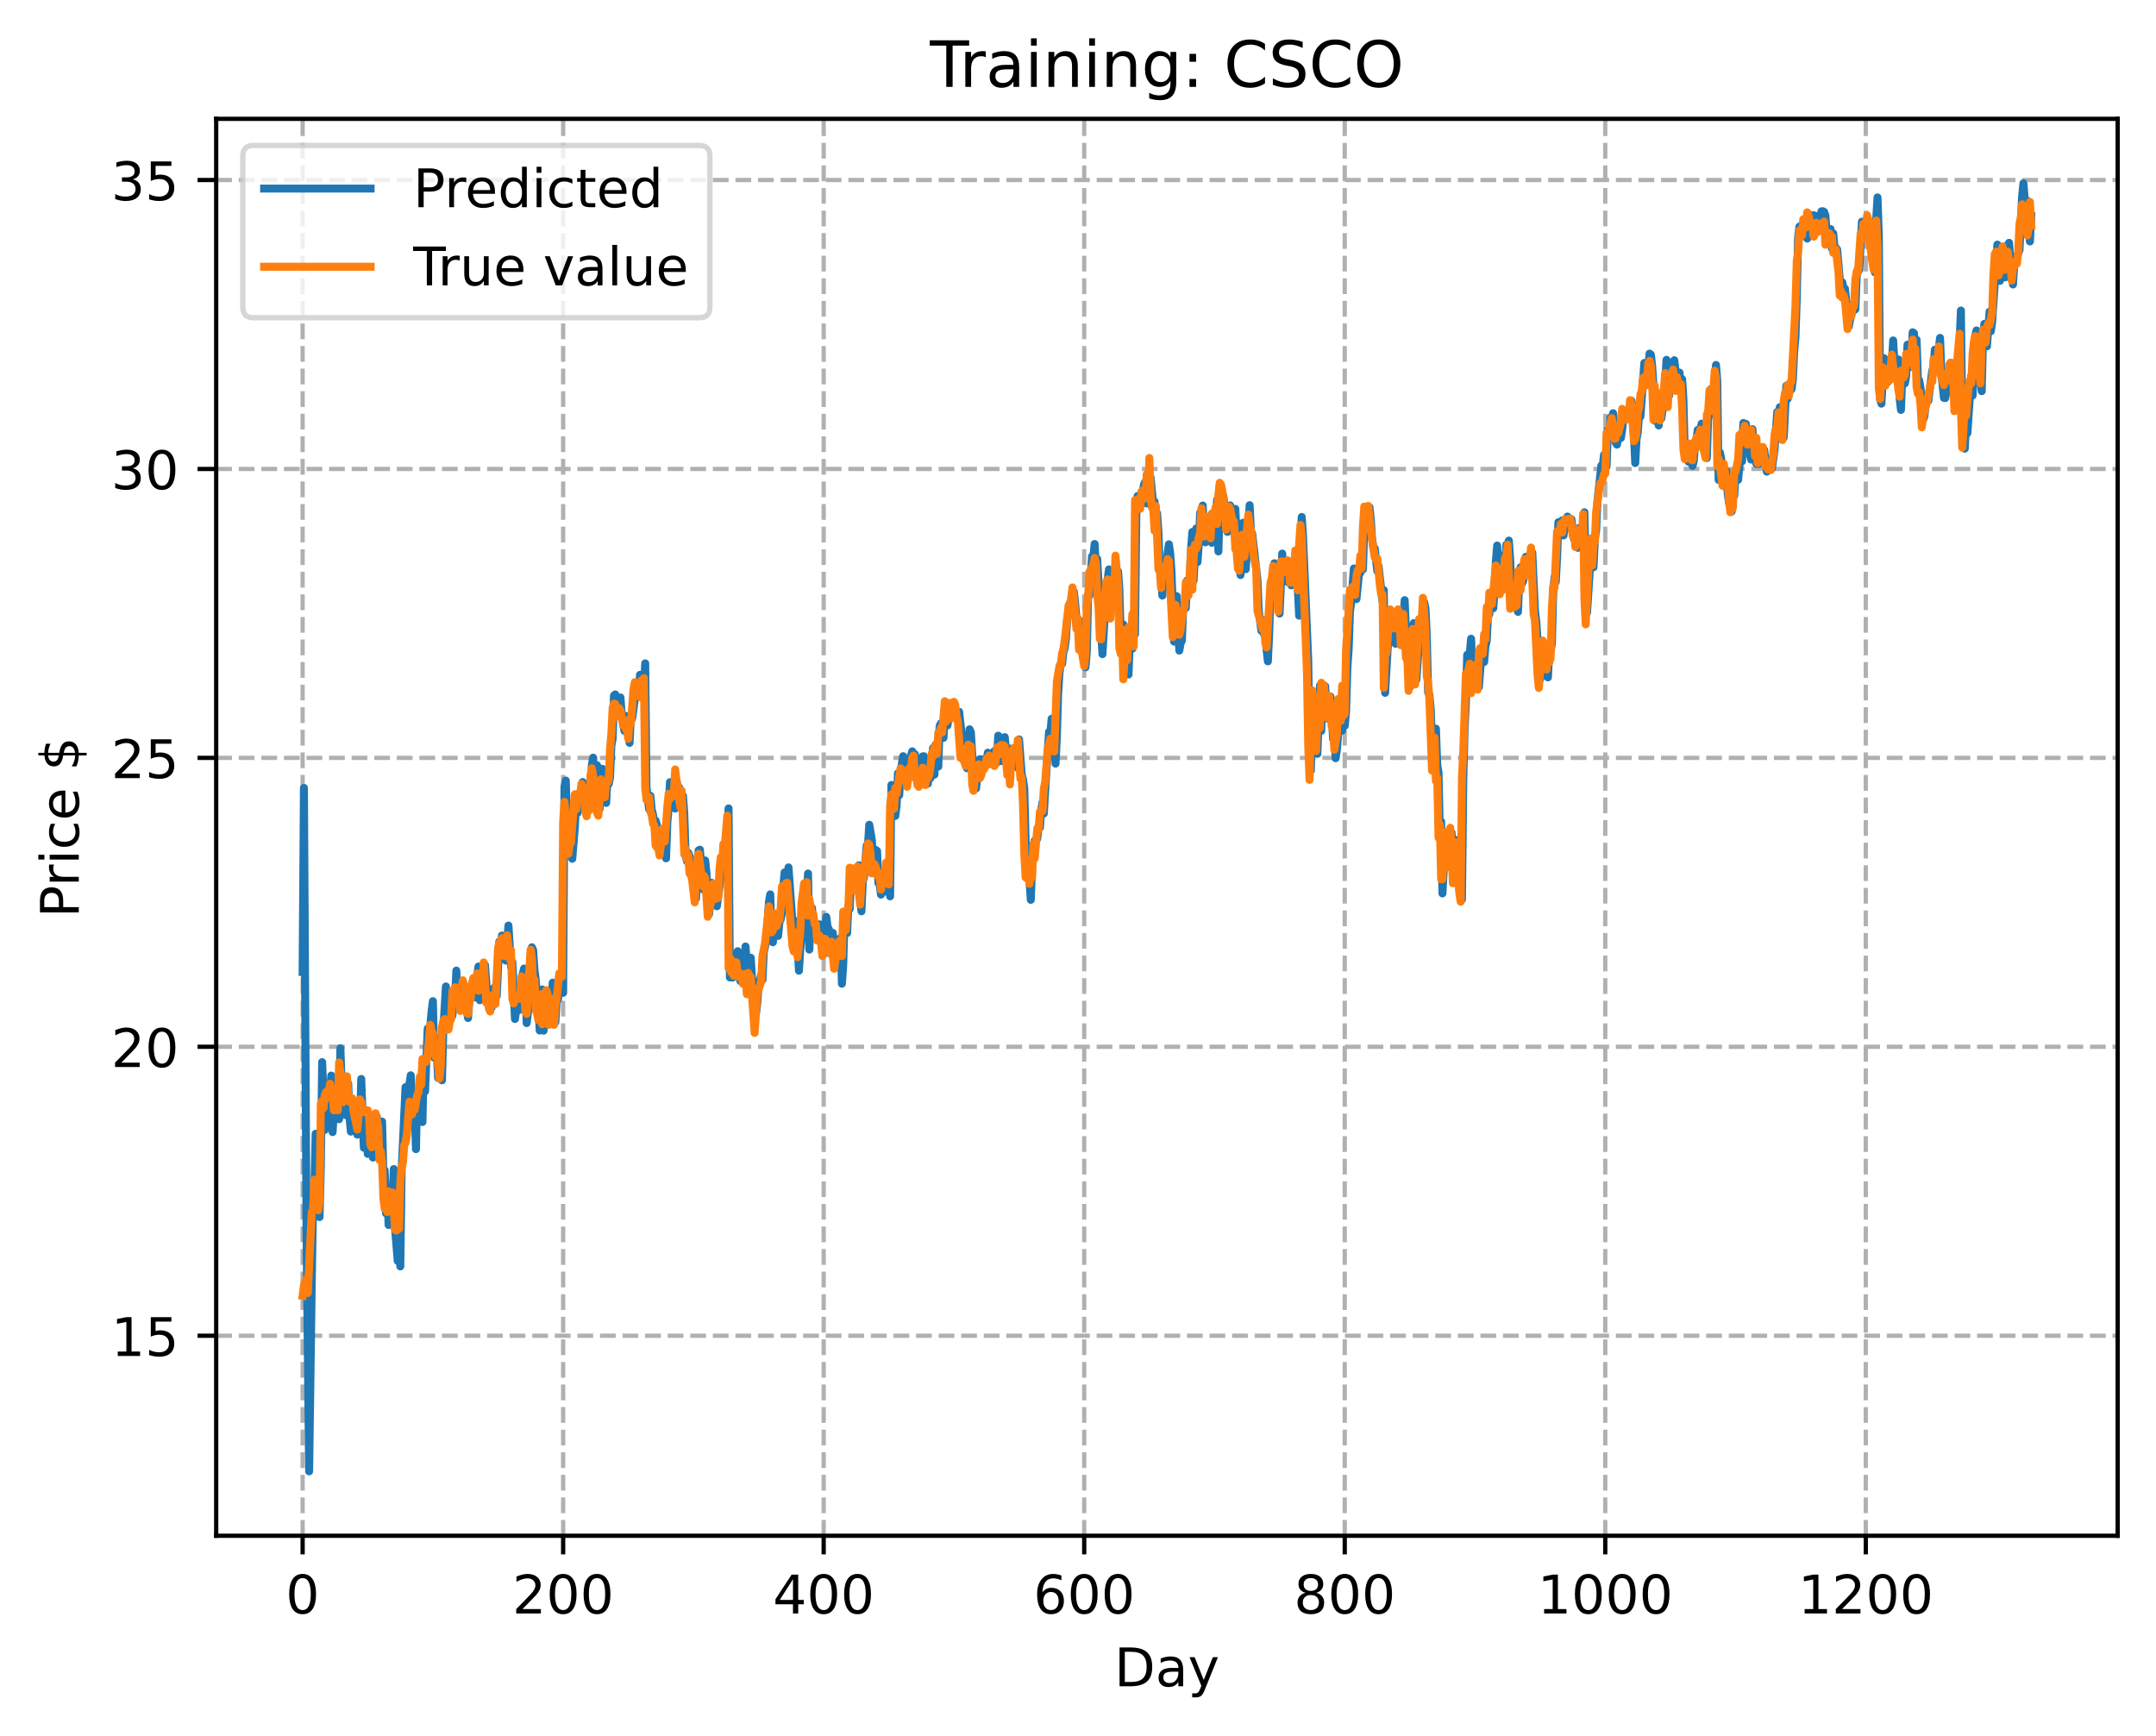 <?xml version="1.0" encoding="utf-8" standalone="no"?>
<!DOCTYPE svg PUBLIC "-//W3C//DTD SVG 1.1//EN"
  "http://www.w3.org/Graphics/SVG/1.1/DTD/svg11.dtd">
<!-- Created with matplotlib (https://matplotlib.org/) -->
<svg height="325.986pt" version="1.1" viewBox="0 0 404.923 325.986" width="404.923pt" xmlns="http://www.w3.org/2000/svg" xmlns:xlink="http://www.w3.org/1999/xlink">
 <defs>
  <style type="text/css">
*{stroke-linecap:butt;stroke-linejoin:round;}
  </style>
 </defs>
 <g id="figure_1">
  <g id="patch_1">
   <path d="M 0 325.986 
L 404.923 325.986 
L 404.923 0 
L 0 0 
z
" style="fill:#ffffff;"/>
  </g>
  <g id="axes_1">
   <g id="patch_2">
    <path d="M 40.603 288.43 
L 397.723 288.43 
L 397.723 22.318 
L 40.603 22.318 
z
" style="fill:#ffffff;"/>
   </g>
   <g id="matplotlib.axis_1">
    <g id="xtick_1">
     <g id="line2d_1">
      <path clip-path="url(#p76170f24ad)" d="M 56.836 288.43 
L 56.836 22.318 
" style="fill:none;stroke:#b0b0b0;stroke-dasharray:2.96,1.28;stroke-dashoffset:0;stroke-width:0.8;"/>
     </g>
     <g id="line2d_2">
      <defs>
       <path d="M 0 0 
L 0 3.5 
" id="m50ea6ffbe7" style="stroke:#000000;stroke-width:0.8;"/>
      </defs>
      <g>
       <use style="stroke:#000000;stroke-width:0.8;" x="56.836" xlink:href="#m50ea6ffbe7" y="288.43"/>
      </g>
     </g>
     <g id="text_1">
      <!-- 0 -->
      <defs>
       <path d="M 31.781 66.406 
Q 24.172 66.406 20.328 58.906 
Q 16.5 51.422 16.5 36.375 
Q 16.5 21.391 20.328 13.891 
Q 24.172 6.391 31.781 6.391 
Q 39.453 6.391 43.281 13.891 
Q 47.125 21.391 47.125 36.375 
Q 47.125 51.422 43.281 58.906 
Q 39.453 66.406 31.781 66.406 
z
M 31.781 74.219 
Q 44.047 74.219 50.516 64.516 
Q 56.984 54.828 56.984 36.375 
Q 56.984 17.969 50.516 8.266 
Q 44.047 -1.422 31.781 -1.422 
Q 19.531 -1.422 13.062 8.266 
Q 6.594 17.969 6.594 36.375 
Q 6.594 54.828 13.062 64.516 
Q 19.531 74.219 31.781 74.219 
z
" id="DejaVuSans-48"/>
      </defs>
      <g transform="translate(53.655 303.029)scale(0.1 -0.1)">
       <use xlink:href="#DejaVuSans-48"/>
      </g>
     </g>
    </g>
    <g id="xtick_2">
     <g id="line2d_3">
      <path clip-path="url(#p76170f24ad)" d="M 105.766 288.43 
L 105.766 22.318 
" style="fill:none;stroke:#b0b0b0;stroke-dasharray:2.96,1.28;stroke-dashoffset:0;stroke-width:0.8;"/>
     </g>
     <g id="line2d_4">
      <g>
       <use style="stroke:#000000;stroke-width:0.8;" x="105.766" xlink:href="#m50ea6ffbe7" y="288.43"/>
      </g>
     </g>
     <g id="text_2">
      <!-- 200 -->
      <defs>
       <path d="M 19.188 8.297 
L 53.609 8.297 
L 53.609 0 
L 7.328 0 
L 7.328 8.297 
Q 12.938 14.109 22.625 23.891 
Q 32.328 33.688 34.812 36.531 
Q 39.547 41.844 41.422 45.531 
Q 43.312 49.219 43.312 52.781 
Q 43.312 58.594 39.234 62.25 
Q 35.156 65.922 28.609 65.922 
Q 23.969 65.922 18.812 64.312 
Q 13.672 62.703 7.812 59.422 
L 7.812 69.391 
Q 13.766 71.781 18.938 73 
Q 24.125 74.219 28.422 74.219 
Q 39.75 74.219 46.484 68.547 
Q 53.219 62.891 53.219 53.422 
Q 53.219 48.922 51.531 44.891 
Q 49.859 40.875 45.406 35.406 
Q 44.188 33.984 37.641 27.219 
Q 31.109 20.453 19.188 8.297 
z
" id="DejaVuSans-50"/>
      </defs>
      <g transform="translate(96.223 303.029)scale(0.1 -0.1)">
       <use xlink:href="#DejaVuSans-50"/>
       <use x="63.623" xlink:href="#DejaVuSans-48"/>
       <use x="127.246" xlink:href="#DejaVuSans-48"/>
      </g>
     </g>
    </g>
    <g id="xtick_3">
     <g id="line2d_5">
      <path clip-path="url(#p76170f24ad)" d="M 154.697 288.43 
L 154.697 22.318 
" style="fill:none;stroke:#b0b0b0;stroke-dasharray:2.96,1.28;stroke-dashoffset:0;stroke-width:0.8;"/>
     </g>
     <g id="line2d_6">
      <g>
       <use style="stroke:#000000;stroke-width:0.8;" x="154.697" xlink:href="#m50ea6ffbe7" y="288.43"/>
      </g>
     </g>
     <g id="text_3">
      <!-- 400 -->
      <defs>
       <path d="M 37.797 64.312 
L 12.891 25.391 
L 37.797 25.391 
z
M 35.203 72.906 
L 47.609 72.906 
L 47.609 25.391 
L 58.016 25.391 
L 58.016 17.188 
L 47.609 17.188 
L 47.609 0 
L 37.797 0 
L 37.797 17.188 
L 4.891 17.188 
L 4.891 26.703 
z
" id="DejaVuSans-52"/>
      </defs>
      <g transform="translate(145.153 303.029)scale(0.1 -0.1)">
       <use xlink:href="#DejaVuSans-52"/>
       <use x="63.623" xlink:href="#DejaVuSans-48"/>
       <use x="127.246" xlink:href="#DejaVuSans-48"/>
      </g>
     </g>
    </g>
    <g id="xtick_4">
     <g id="line2d_7">
      <path clip-path="url(#p76170f24ad)" d="M 203.628 288.43 
L 203.628 22.318 
" style="fill:none;stroke:#b0b0b0;stroke-dasharray:2.96,1.28;stroke-dashoffset:0;stroke-width:0.8;"/>
     </g>
     <g id="line2d_8">
      <g>
       <use style="stroke:#000000;stroke-width:0.8;" x="203.628" xlink:href="#m50ea6ffbe7" y="288.43"/>
      </g>
     </g>
     <g id="text_4">
      <!-- 600 -->
      <defs>
       <path d="M 33.016 40.375 
Q 26.375 40.375 22.484 35.828 
Q 18.609 31.297 18.609 23.391 
Q 18.609 15.531 22.484 10.953 
Q 26.375 6.391 33.016 6.391 
Q 39.656 6.391 43.531 10.953 
Q 47.406 15.531 47.406 23.391 
Q 47.406 31.297 43.531 35.828 
Q 39.656 40.375 33.016 40.375 
z
M 52.594 71.297 
L 52.594 62.312 
Q 48.875 64.062 45.094 64.984 
Q 41.312 65.922 37.594 65.922 
Q 27.828 65.922 22.672 59.328 
Q 17.531 52.734 16.797 39.406 
Q 19.672 43.656 24.016 45.922 
Q 28.375 48.188 33.594 48.188 
Q 44.578 48.188 50.953 41.516 
Q 57.328 34.859 57.328 23.391 
Q 57.328 12.156 50.688 5.359 
Q 44.047 -1.422 33.016 -1.422 
Q 20.359 -1.422 13.672 8.266 
Q 6.984 17.969 6.984 36.375 
Q 6.984 53.656 15.188 63.938 
Q 23.391 74.219 37.203 74.219 
Q 40.922 74.219 44.703 73.484 
Q 48.484 72.75 52.594 71.297 
z
" id="DejaVuSans-54"/>
      </defs>
      <g transform="translate(194.084 303.029)scale(0.1 -0.1)">
       <use xlink:href="#DejaVuSans-54"/>
       <use x="63.623" xlink:href="#DejaVuSans-48"/>
       <use x="127.246" xlink:href="#DejaVuSans-48"/>
      </g>
     </g>
    </g>
    <g id="xtick_5">
     <g id="line2d_9">
      <path clip-path="url(#p76170f24ad)" d="M 252.558 288.43 
L 252.558 22.318 
" style="fill:none;stroke:#b0b0b0;stroke-dasharray:2.96,1.28;stroke-dashoffset:0;stroke-width:0.8;"/>
     </g>
     <g id="line2d_10">
      <g>
       <use style="stroke:#000000;stroke-width:0.8;" x="252.558" xlink:href="#m50ea6ffbe7" y="288.43"/>
      </g>
     </g>
     <g id="text_5">
      <!-- 800 -->
      <defs>
       <path d="M 31.781 34.625 
Q 24.75 34.625 20.719 30.859 
Q 16.703 27.094 16.703 20.516 
Q 16.703 13.922 20.719 10.156 
Q 24.75 6.391 31.781 6.391 
Q 38.812 6.391 42.859 10.172 
Q 46.922 13.969 46.922 20.516 
Q 46.922 27.094 42.891 30.859 
Q 38.875 34.625 31.781 34.625 
z
M 21.922 38.812 
Q 15.578 40.375 12.031 44.719 
Q 8.5 49.078 8.5 55.328 
Q 8.5 64.062 14.719 69.141 
Q 20.953 74.219 31.781 74.219 
Q 42.672 74.219 48.875 69.141 
Q 55.078 64.062 55.078 55.328 
Q 55.078 49.078 51.531 44.719 
Q 48 40.375 41.703 38.812 
Q 48.828 37.156 52.797 32.312 
Q 56.781 27.484 56.781 20.516 
Q 56.781 9.906 50.312 4.234 
Q 43.844 -1.422 31.781 -1.422 
Q 19.734 -1.422 13.25 4.234 
Q 6.781 9.906 6.781 20.516 
Q 6.781 27.484 10.781 32.312 
Q 14.797 37.156 21.922 38.812 
z
M 18.312 54.391 
Q 18.312 48.734 21.844 45.562 
Q 25.391 42.391 31.781 42.391 
Q 38.141 42.391 41.719 45.562 
Q 45.312 48.734 45.312 54.391 
Q 45.312 60.062 41.719 63.234 
Q 38.141 66.406 31.781 66.406 
Q 25.391 66.406 21.844 63.234 
Q 18.312 60.062 18.312 54.391 
z
" id="DejaVuSans-56"/>
      </defs>
      <g transform="translate(243.015 303.029)scale(0.1 -0.1)">
       <use xlink:href="#DejaVuSans-56"/>
       <use x="63.623" xlink:href="#DejaVuSans-48"/>
       <use x="127.246" xlink:href="#DejaVuSans-48"/>
      </g>
     </g>
    </g>
    <g id="xtick_6">
     <g id="line2d_11">
      <path clip-path="url(#p76170f24ad)" d="M 301.489 288.43 
L 301.489 22.318 
" style="fill:none;stroke:#b0b0b0;stroke-dasharray:2.96,1.28;stroke-dashoffset:0;stroke-width:0.8;"/>
     </g>
     <g id="line2d_12">
      <g>
       <use style="stroke:#000000;stroke-width:0.8;" x="301.489" xlink:href="#m50ea6ffbe7" y="288.43"/>
      </g>
     </g>
     <g id="text_6">
      <!-- 1000 -->
      <defs>
       <path d="M 12.406 8.297 
L 28.516 8.297 
L 28.516 63.922 
L 10.984 60.406 
L 10.984 69.391 
L 28.422 72.906 
L 38.281 72.906 
L 38.281 8.297 
L 54.391 8.297 
L 54.391 0 
L 12.406 0 
z
" id="DejaVuSans-49"/>
      </defs>
      <g transform="translate(288.764 303.029)scale(0.1 -0.1)">
       <use xlink:href="#DejaVuSans-49"/>
       <use x="63.623" xlink:href="#DejaVuSans-48"/>
       <use x="127.246" xlink:href="#DejaVuSans-48"/>
       <use x="190.869" xlink:href="#DejaVuSans-48"/>
      </g>
     </g>
    </g>
    <g id="xtick_7">
     <g id="line2d_13">
      <path clip-path="url(#p76170f24ad)" d="M 350.419 288.43 
L 350.419 22.318 
" style="fill:none;stroke:#b0b0b0;stroke-dasharray:2.96,1.28;stroke-dashoffset:0;stroke-width:0.8;"/>
     </g>
     <g id="line2d_14">
      <g>
       <use style="stroke:#000000;stroke-width:0.8;" x="350.419" xlink:href="#m50ea6ffbe7" y="288.43"/>
      </g>
     </g>
     <g id="text_7">
      <!-- 1200 -->
      <g transform="translate(337.694 303.029)scale(0.1 -0.1)">
       <use xlink:href="#DejaVuSans-49"/>
       <use x="63.623" xlink:href="#DejaVuSans-50"/>
       <use x="127.246" xlink:href="#DejaVuSans-48"/>
       <use x="190.869" xlink:href="#DejaVuSans-48"/>
      </g>
     </g>
    </g>
    <g id="text_8">
     <!-- Day -->
     <defs>
      <path d="M 19.672 64.797 
L 19.672 8.109 
L 31.594 8.109 
Q 46.688 8.109 53.688 14.938 
Q 60.688 21.781 60.688 36.531 
Q 60.688 51.172 53.688 57.984 
Q 46.688 64.797 31.594 64.797 
z
M 9.812 72.906 
L 30.078 72.906 
Q 51.266 72.906 61.172 64.094 
Q 71.094 55.281 71.094 36.531 
Q 71.094 17.672 61.125 8.828 
Q 51.172 0 30.078 0 
L 9.812 0 
z
" id="DejaVuSans-68"/>
      <path d="M 34.281 27.484 
Q 23.391 27.484 19.188 25 
Q 14.984 22.516 14.984 16.5 
Q 14.984 11.719 18.141 8.906 
Q 21.297 6.109 26.703 6.109 
Q 34.188 6.109 38.703 11.406 
Q 43.219 16.703 43.219 25.484 
L 43.219 27.484 
z
M 52.203 31.203 
L 52.203 0 
L 43.219 0 
L 43.219 8.297 
Q 40.141 3.328 35.547 0.953 
Q 30.953 -1.422 24.312 -1.422 
Q 15.922 -1.422 10.953 3.297 
Q 6 8.016 6 15.922 
Q 6 25.141 12.172 29.828 
Q 18.359 34.516 30.609 34.516 
L 43.219 34.516 
L 43.219 35.406 
Q 43.219 41.609 39.141 45 
Q 35.062 48.391 27.688 48.391 
Q 23 48.391 18.547 47.266 
Q 14.109 46.141 10.016 43.891 
L 10.016 52.203 
Q 14.938 54.109 19.578 55.047 
Q 24.219 56 28.609 56 
Q 40.484 56 46.344 49.844 
Q 52.203 43.703 52.203 31.203 
z
" id="DejaVuSans-97"/>
      <path d="M 32.172 -5.078 
Q 28.375 -14.844 24.75 -17.812 
Q 21.141 -20.797 15.094 -20.797 
L 7.906 -20.797 
L 7.906 -13.281 
L 13.188 -13.281 
Q 16.891 -13.281 18.938 -11.516 
Q 21 -9.766 23.484 -3.219 
L 25.094 0.875 
L 2.984 54.688 
L 12.5 54.688 
L 29.594 11.922 
L 46.688 54.688 
L 56.203 54.688 
z
" id="DejaVuSans-121"/>
     </defs>
     <g transform="translate(209.29 316.707)scale(0.1 -0.1)">
      <use xlink:href="#DejaVuSans-68"/>
      <use x="77.002" xlink:href="#DejaVuSans-97"/>
      <use x="138.281" xlink:href="#DejaVuSans-121"/>
     </g>
    </g>
   </g>
   <g id="matplotlib.axis_2">
    <g id="ytick_1">
     <g id="line2d_15">
      <path clip-path="url(#p76170f24ad)" d="M 40.603 250.868 
L 397.723 250.868 
" style="fill:none;stroke:#b0b0b0;stroke-dasharray:2.96,1.28;stroke-dashoffset:0;stroke-width:0.8;"/>
     </g>
     <g id="line2d_16">
      <defs>
       <path d="M 0 0 
L -3.5 0 
" id="me90d7db727" style="stroke:#000000;stroke-width:0.8;"/>
      </defs>
      <g>
       <use style="stroke:#000000;stroke-width:0.8;" x="40.603" xlink:href="#me90d7db727" y="250.868"/>
      </g>
     </g>
     <g id="text_9">
      <!-- 15 -->
      <defs>
       <path d="M 10.797 72.906 
L 49.516 72.906 
L 49.516 64.594 
L 19.828 64.594 
L 19.828 46.734 
Q 21.969 47.469 24.109 47.828 
Q 26.266 48.188 28.422 48.188 
Q 40.625 48.188 47.75 41.5 
Q 54.891 34.812 54.891 23.391 
Q 54.891 11.625 47.562 5.094 
Q 40.234 -1.422 26.906 -1.422 
Q 22.312 -1.422 17.547 -0.641 
Q 12.797 0.141 7.719 1.703 
L 7.719 11.625 
Q 12.109 9.234 16.797 8.062 
Q 21.484 6.891 26.703 6.891 
Q 35.156 6.891 40.078 11.328 
Q 45.016 15.766 45.016 23.391 
Q 45.016 31 40.078 35.438 
Q 35.156 39.891 26.703 39.891 
Q 22.75 39.891 18.812 39.016 
Q 14.891 38.141 10.797 36.281 
z
" id="DejaVuSans-53"/>
      </defs>
      <g transform="translate(20.878 254.667)scale(0.1 -0.1)">
       <use xlink:href="#DejaVuSans-49"/>
       <use x="63.623" xlink:href="#DejaVuSans-53"/>
      </g>
     </g>
    </g>
    <g id="ytick_2">
     <g id="line2d_17">
      <path clip-path="url(#p76170f24ad)" d="M 40.603 196.603 
L 397.723 196.603 
" style="fill:none;stroke:#b0b0b0;stroke-dasharray:2.96,1.28;stroke-dashoffset:0;stroke-width:0.8;"/>
     </g>
     <g id="line2d_18">
      <g>
       <use style="stroke:#000000;stroke-width:0.8;" x="40.603" xlink:href="#me90d7db727" y="196.603"/>
      </g>
     </g>
     <g id="text_10">
      <!-- 20 -->
      <g transform="translate(20.878 200.403)scale(0.1 -0.1)">
       <use xlink:href="#DejaVuSans-50"/>
       <use x="63.623" xlink:href="#DejaVuSans-48"/>
      </g>
     </g>
    </g>
    <g id="ytick_3">
     <g id="line2d_19">
      <path clip-path="url(#p76170f24ad)" d="M 40.603 142.339 
L 397.723 142.339 
" style="fill:none;stroke:#b0b0b0;stroke-dasharray:2.96,1.28;stroke-dashoffset:0;stroke-width:0.8;"/>
     </g>
     <g id="line2d_20">
      <g>
       <use style="stroke:#000000;stroke-width:0.8;" x="40.603" xlink:href="#me90d7db727" y="142.339"/>
      </g>
     </g>
     <g id="text_11">
      <!-- 25 -->
      <g transform="translate(20.878 146.138)scale(0.1 -0.1)">
       <use xlink:href="#DejaVuSans-50"/>
       <use x="63.623" xlink:href="#DejaVuSans-53"/>
      </g>
     </g>
    </g>
    <g id="ytick_4">
     <g id="line2d_21">
      <path clip-path="url(#p76170f24ad)" d="M 40.603 88.075 
L 397.723 88.075 
" style="fill:none;stroke:#b0b0b0;stroke-dasharray:2.96,1.28;stroke-dashoffset:0;stroke-width:0.8;"/>
     </g>
     <g id="line2d_22">
      <g>
       <use style="stroke:#000000;stroke-width:0.8;" x="40.603" xlink:href="#me90d7db727" y="88.075"/>
      </g>
     </g>
     <g id="text_12">
      <!-- 30 -->
      <defs>
       <path d="M 40.578 39.312 
Q 47.656 37.797 51.625 33 
Q 55.609 28.219 55.609 21.188 
Q 55.609 10.406 48.188 4.484 
Q 40.766 -1.422 27.094 -1.422 
Q 22.516 -1.422 17.656 -0.516 
Q 12.797 0.391 7.625 2.203 
L 7.625 11.719 
Q 11.719 9.328 16.594 8.109 
Q 21.484 6.891 26.812 6.891 
Q 36.078 6.891 40.938 10.547 
Q 45.797 14.203 45.797 21.188 
Q 45.797 27.641 41.281 31.266 
Q 36.766 34.906 28.719 34.906 
L 20.219 34.906 
L 20.219 43.016 
L 29.109 43.016 
Q 36.375 43.016 40.234 45.922 
Q 44.094 48.828 44.094 54.297 
Q 44.094 59.906 40.109 62.906 
Q 36.141 65.922 28.719 65.922 
Q 24.656 65.922 20.016 65.031 
Q 15.375 64.156 9.812 62.312 
L 9.812 71.094 
Q 15.438 72.656 20.344 73.438 
Q 25.25 74.219 29.594 74.219 
Q 40.828 74.219 47.359 69.109 
Q 53.906 64.016 53.906 55.328 
Q 53.906 49.266 50.438 45.094 
Q 46.969 40.922 40.578 39.312 
z
" id="DejaVuSans-51"/>
      </defs>
      <g transform="translate(20.878 91.874)scale(0.1 -0.1)">
       <use xlink:href="#DejaVuSans-51"/>
       <use x="63.623" xlink:href="#DejaVuSans-48"/>
      </g>
     </g>
    </g>
    <g id="ytick_5">
     <g id="line2d_23">
      <path clip-path="url(#p76170f24ad)" d="M 40.603 33.81 
L 397.723 33.81 
" style="fill:none;stroke:#b0b0b0;stroke-dasharray:2.96,1.28;stroke-dashoffset:0;stroke-width:0.8;"/>
     </g>
     <g id="line2d_24">
      <g>
       <use style="stroke:#000000;stroke-width:0.8;" x="40.603" xlink:href="#me90d7db727" y="33.81"/>
      </g>
     </g>
     <g id="text_13">
      <!-- 35 -->
      <g transform="translate(20.878 37.61)scale(0.1 -0.1)">
       <use xlink:href="#DejaVuSans-51"/>
       <use x="63.623" xlink:href="#DejaVuSans-53"/>
      </g>
     </g>
    </g>
    <g id="text_14">
     <!-- Price $ -->
     <defs>
      <path d="M 19.672 64.797 
L 19.672 37.406 
L 32.078 37.406 
Q 38.969 37.406 42.719 40.969 
Q 46.484 44.531 46.484 51.125 
Q 46.484 57.672 42.719 61.234 
Q 38.969 64.797 32.078 64.797 
z
M 9.812 72.906 
L 32.078 72.906 
Q 44.344 72.906 50.609 67.359 
Q 56.891 61.812 56.891 51.125 
Q 56.891 40.328 50.609 34.812 
Q 44.344 29.297 32.078 29.297 
L 19.672 29.297 
L 19.672 0 
L 9.812 0 
z
" id="DejaVuSans-80"/>
      <path d="M 41.109 46.297 
Q 39.594 47.172 37.812 47.578 
Q 36.031 48 33.891 48 
Q 26.266 48 22.188 43.047 
Q 18.109 38.094 18.109 28.812 
L 18.109 0 
L 9.078 0 
L 9.078 54.688 
L 18.109 54.688 
L 18.109 46.188 
Q 20.953 51.172 25.484 53.578 
Q 30.031 56 36.531 56 
Q 37.453 56 38.578 55.875 
Q 39.703 55.766 41.062 55.516 
z
" id="DejaVuSans-114"/>
      <path d="M 9.422 54.688 
L 18.406 54.688 
L 18.406 0 
L 9.422 0 
z
M 9.422 75.984 
L 18.406 75.984 
L 18.406 64.594 
L 9.422 64.594 
z
" id="DejaVuSans-105"/>
      <path d="M 48.781 52.594 
L 48.781 44.188 
Q 44.969 46.297 41.141 47.344 
Q 37.312 48.391 33.406 48.391 
Q 24.656 48.391 19.812 42.844 
Q 14.984 37.312 14.984 27.297 
Q 14.984 17.281 19.812 11.734 
Q 24.656 6.203 33.406 6.203 
Q 37.312 6.203 41.141 7.25 
Q 44.969 8.297 48.781 10.406 
L 48.781 2.094 
Q 45.016 0.344 40.984 -0.531 
Q 36.969 -1.422 32.422 -1.422 
Q 20.062 -1.422 12.781 6.344 
Q 5.516 14.109 5.516 27.297 
Q 5.516 40.672 12.859 48.328 
Q 20.219 56 33.016 56 
Q 37.156 56 41.109 55.141 
Q 45.062 54.297 48.781 52.594 
z
" id="DejaVuSans-99"/>
      <path d="M 56.203 29.594 
L 56.203 25.203 
L 14.891 25.203 
Q 15.484 15.922 20.484 11.062 
Q 25.484 6.203 34.422 6.203 
Q 39.594 6.203 44.453 7.469 
Q 49.312 8.734 54.109 11.281 
L 54.109 2.781 
Q 49.266 0.734 44.188 -0.344 
Q 39.109 -1.422 33.891 -1.422 
Q 20.797 -1.422 13.156 6.188 
Q 5.516 13.812 5.516 26.812 
Q 5.516 40.234 12.766 48.109 
Q 20.016 56 32.328 56 
Q 43.359 56 49.781 48.891 
Q 56.203 41.797 56.203 29.594 
z
M 47.219 32.234 
Q 47.125 39.594 43.094 43.984 
Q 39.062 48.391 32.422 48.391 
Q 24.906 48.391 20.391 44.141 
Q 15.875 39.891 15.188 32.172 
z
" id="DejaVuSans-101"/>
      <path id="DejaVuSans-32"/>
      <path d="M 33.797 -14.703 
L 28.906 -14.703 
L 28.859 0 
Q 23.734 0.094 18.609 1.188 
Q 13.484 2.297 8.297 4.5 
L 8.297 13.281 
Q 13.281 10.156 18.375 8.562 
Q 23.484 6.984 28.906 6.938 
L 28.906 29.203 
Q 18.109 30.953 13.203 35.156 
Q 8.297 39.359 8.297 46.688 
Q 8.297 54.641 13.625 59.219 
Q 18.953 63.812 28.906 64.5 
L 28.906 75.984 
L 33.797 75.984 
L 33.797 64.656 
Q 38.328 64.453 42.578 63.688 
Q 46.828 62.938 50.875 61.625 
L 50.875 53.078 
Q 46.828 55.125 42.547 56.25 
Q 38.281 57.375 33.797 57.562 
L 33.797 36.719 
Q 44.875 35.016 50.094 30.609 
Q 55.328 26.219 55.328 18.609 
Q 55.328 10.359 49.781 5.594 
Q 44.234 0.828 33.797 0.094 
z
M 28.906 37.594 
L 28.906 57.625 
Q 23.25 56.984 20.266 54.391 
Q 17.281 51.812 17.281 47.516 
Q 17.281 43.312 20.031 40.969 
Q 22.797 38.625 28.906 37.594 
z
M 33.797 28.219 
L 33.797 7.078 
Q 39.984 7.906 43.141 10.594 
Q 46.297 13.281 46.297 17.672 
Q 46.297 21.969 43.281 24.5 
Q 40.281 27.047 33.797 28.219 
z
" id="DejaVuSans-36"/>
     </defs>
     <g transform="translate(14.798 172.342)rotate(-90)scale(0.1 -0.1)">
      <use xlink:href="#DejaVuSans-80"/>
      <use x="58.553" xlink:href="#DejaVuSans-114"/>
      <use x="99.666" xlink:href="#DejaVuSans-105"/>
      <use x="127.449" xlink:href="#DejaVuSans-99"/>
      <use x="182.43" xlink:href="#DejaVuSans-101"/>
      <use x="243.953" xlink:href="#DejaVuSans-32"/>
      <use x="275.74" xlink:href="#DejaVuSans-36"/>
     </g>
    </g>
   </g>
   <g id="line2d_25">
    <path clip-path="url(#p76170f24ad)" d="M 56.836 182.539 
L 57.081 147.974 
L 57.57 231.506 
L 58.059 276.334 
L 58.548 241.172 
L 58.793 226.026 
L 59.038 223.525 
L 59.282 212.934 
L 59.527 224.838 
L 60.016 228.578 
L 60.261 218.835 
L 60.506 199.484 
L 60.995 212.218 
L 61.24 206.008 
L 61.484 204.232 
L 61.729 209.517 
L 62.218 202.008 
L 62.463 212.622 
L 62.708 208.766 
L 62.952 209.534 
L 63.197 205.274 
L 63.441 206.628 
L 63.686 210.197 
L 63.931 196.885 
L 64.175 203.717 
L 64.909 209.424 
L 65.154 205.435 
L 65.399 203.536 
L 65.643 209.828 
L 65.888 212.533 
L 66.133 206.381 
L 66.377 206.971 
L 66.622 209.743 
L 66.867 210.059 
L 67.111 213.098 
L 67.356 211.759 
L 67.601 211.888 
L 67.845 202.644 
L 68.335 215.562 
L 68.579 214.781 
L 68.824 211.696 
L 69.069 216.715 
L 69.313 211.289 
L 69.558 213.612 
L 69.802 214.217 
L 70.047 217.406 
L 70.781 209.792 
L 71.026 216.332 
L 71.27 215.205 
L 71.515 216.798 
L 71.76 210.65 
L 72.004 220.752 
L 72.249 219.808 
L 72.494 227.869 
L 72.738 223.073 
L 72.983 230.069 
L 73.228 225.607 
L 73.472 227.312 
L 73.717 224.885 
L 73.962 219.558 
L 74.206 230.92 
L 74.696 236.823 
L 74.94 227.32 
L 75.185 237.844 
L 75.429 219.905 
L 76.163 204.174 
L 76.408 208.604 
L 76.653 205.154 
L 77.142 201.955 
L 77.631 211.573 
L 77.876 208.205 
L 78.121 215.824 
L 78.365 205.119 
L 78.61 209.117 
L 78.855 203.583 
L 79.099 203.426 
L 79.344 210.729 
L 79.589 198.969 
L 79.833 204.961 
L 80.323 193.184 
L 80.567 195.539 
L 81.056 189.932 
L 81.301 188.027 
L 81.546 198.623 
L 81.79 195.047 
L 82.035 197.859 
L 82.28 202.449 
L 82.524 199.597 
L 82.769 201.757 
L 83.014 202.889 
L 83.258 193.382 
L 83.748 185.271 
L 84.237 192.204 
L 84.482 187.816 
L 84.726 191.046 
L 84.971 190.748 
L 85.216 186.989 
L 85.46 187.812 
L 85.705 182.294 
L 85.95 187.81 
L 86.194 186.363 
L 86.439 186.507 
L 86.684 188.626 
L 87.173 185.067 
L 87.417 186.224 
L 87.662 189.491 
L 87.907 191.195 
L 88.151 187.885 
L 88.396 186.859 
L 88.641 184.784 
L 88.885 184.24 
L 89.13 184.197 
L 89.375 187.339 
L 89.619 183.255 
L 89.864 181.523 
L 90.109 187.845 
L 90.353 182.52 
L 90.598 186.895 
L 90.843 186.141 
L 91.087 181.247 
L 91.577 187.913 
L 91.821 187.193 
L 92.066 187.651 
L 92.311 189.287 
L 92.555 187.906 
L 92.8 185.527 
L 93.044 186.966 
L 93.289 187.074 
L 93.778 176.824 
L 94.023 177.773 
L 94.268 175.709 
L 94.512 176.345 
L 94.757 179.752 
L 95.002 180.407 
L 95.491 173.832 
L 95.98 181.57 
L 96.225 180.701 
L 96.714 191.381 
L 97.204 187.772 
L 97.448 189.714 
L 97.693 188.206 
L 98.182 182.914 
L 98.427 181.909 
L 98.672 184.897 
L 98.916 192.146 
L 99.161 190.142 
L 99.405 186.222 
L 99.65 179.484 
L 99.895 177.913 
L 100.139 178.459 
L 100.384 182.203 
L 100.629 184.108 
L 100.873 188.023 
L 101.118 188.907 
L 101.363 193.543 
L 101.852 185.834 
L 102.097 193.567 
L 102.586 188.599 
L 102.831 186.29 
L 103.075 187.432 
L 103.32 191.629 
L 103.809 184.551 
L 104.299 191.984 
L 104.543 187.939 
L 104.788 187.767 
L 105.277 183.759 
L 105.522 182.601 
L 105.766 186.467 
L 106.011 147.784 
L 106.256 146.602 
L 106.5 153.642 
L 106.745 151.613 
L 106.99 157.577 
L 107.479 161.291 
L 107.968 155.324 
L 108.213 149.971 
L 108.458 152.692 
L 108.702 149.575 
L 108.947 151.467 
L 109.436 146.876 
L 109.681 149.763 
L 110.17 151.067 
L 110.66 147.071 
L 110.904 149.443 
L 111.149 143.816 
L 111.393 142.298 
L 111.638 146.733 
L 111.883 148.339 
L 112.127 143.719 
L 112.372 151.37 
L 112.617 151.921 
L 112.861 146.079 
L 113.106 144.381 
L 113.351 148.334 
L 113.595 148.995 
L 113.84 150.797 
L 114.085 146.506 
L 114.329 147.24 
L 114.574 146.069 
L 114.819 140.062 
L 115.063 138.728 
L 115.308 130.653 
L 115.553 130.427 
L 116.042 133.858 
L 116.287 131.39 
L 116.531 130.993 
L 116.776 134.36 
L 117.265 137.25 
L 117.51 134.452 
L 117.754 134.767 
L 117.999 137.858 
L 118.244 139.522 
L 118.488 134.385 
L 118.733 134.939 
L 119.467 129.533 
L 119.712 130.781 
L 119.956 130.535 
L 120.201 126.74 
L 120.446 129.256 
L 120.69 127.841 
L 120.935 129.06 
L 121.18 124.588 
L 121.424 147.975 
L 121.914 151.98 
L 122.158 149.471 
L 122.403 152.077 
L 122.648 152.999 
L 122.892 154.977 
L 123.137 154.128 
L 123.626 155.867 
L 123.871 156.943 
L 124.115 158.797 
L 124.605 157.167 
L 125.094 161.201 
L 125.339 154.436 
L 125.583 151.778 
L 125.828 146.899 
L 126.073 149.584 
L 126.317 149.242 
L 126.562 148.319 
L 126.807 151.855 
L 127.051 146.59 
L 127.296 147.996 
L 127.541 147.878 
L 128.03 151.924 
L 128.275 149.445 
L 128.519 152.839 
L 128.764 160.545 
L 129.008 161.737 
L 129.253 160.158 
L 129.498 160.678 
L 129.742 164.354 
L 129.987 164.625 
L 130.476 166.95 
L 130.721 168.735 
L 131.21 159.706 
L 131.455 159.582 
L 131.944 165.583 
L 132.189 167.137 
L 132.434 161.6 
L 132.678 163.876 
L 133.168 171.699 
L 133.412 169.706 
L 133.657 165.797 
L 133.902 169.923 
L 134.146 166.911 
L 134.391 169.434 
L 134.636 170.203 
L 135.125 166.454 
L 135.614 162.973 
L 135.859 162.277 
L 136.103 160.3 
L 136.348 162.53 
L 136.837 151.831 
L 137.082 183.577 
L 137.327 183.122 
L 137.571 183.605 
L 137.816 181.176 
L 138.061 180.63 
L 138.305 180.843 
L 138.55 178.648 
L 138.795 182.57 
L 139.039 184.238 
L 139.284 179.89 
L 139.529 180.059 
L 139.773 181.747 
L 140.018 177.764 
L 140.507 184.379 
L 140.752 179.92 
L 140.996 179.876 
L 141.73 191.296 
L 141.975 190.453 
L 142.22 188.445 
L 142.464 185.163 
L 142.954 183.1 
L 143.198 184.046 
L 143.443 178.918 
L 143.932 176.644 
L 144.422 169.304 
L 144.666 167.976 
L 144.911 176.548 
L 145.156 176.967 
L 145.645 171.961 
L 145.89 174.707 
L 146.134 175.774 
L 146.379 173.209 
L 146.624 172.674 
L 146.868 171.374 
L 147.113 166.439 
L 147.357 163.854 
L 147.602 166.261 
L 147.847 165.811 
L 148.091 162.91 
L 149.07 176.574 
L 149.315 175.396 
L 149.559 173.005 
L 150.049 182.306 
L 150.293 178.387 
L 150.538 176.319 
L 151.272 166.481 
L 151.517 168.275 
L 151.761 164.062 
L 152.006 178.341 
L 152.251 172.483 
L 152.495 170.509 
L 152.74 173.511 
L 152.984 173.169 
L 153.229 174.912 
L 153.718 176.451 
L 153.963 173.605 
L 154.208 174.842 
L 154.697 179.211 
L 155.186 172.201 
L 155.431 174.075 
L 155.676 174.527 
L 155.92 175.738 
L 156.165 175.819 
L 156.41 175.201 
L 156.654 177.424 
L 156.899 181.578 
L 157.144 179.221 
L 157.388 180.592 
L 157.633 179.207 
L 157.878 176.166 
L 158.122 184.749 
L 158.367 181.247 
L 158.612 172.517 
L 159.101 175.245 
L 159.345 169.954 
L 159.59 170.719 
L 159.835 163.692 
L 160.079 167.331 
L 160.324 165.691 
L 160.569 166.976 
L 160.813 166.224 
L 161.303 162.51 
L 161.547 168.916 
L 161.792 171.152 
L 162.037 165.558 
L 162.281 164.705 
L 162.771 158.789 
L 163.015 158.674 
L 163.26 154.901 
L 163.749 157.802 
L 163.994 162.493 
L 164.239 163.682 
L 164.483 159.628 
L 164.728 159.823 
L 164.972 165.845 
L 165.217 166.183 
L 165.462 168.027 
L 165.706 165.641 
L 165.951 167.509 
L 166.196 163.739 
L 166.685 165.153 
L 167.174 168.344 
L 167.419 147.432 
L 167.664 148.166 
L 167.908 148.1 
L 168.153 153.244 
L 168.398 151.279 
L 168.642 145.25 
L 168.887 149.342 
L 169.132 144.96 
L 169.621 142.019 
L 169.866 145.896 
L 170.355 143.346 
L 170.6 146.345 
L 170.844 145.462 
L 171.089 141.958 
L 171.333 141.114 
L 171.578 142.667 
L 171.823 141.652 
L 172.067 145.115 
L 172.312 144.884 
L 172.557 145.848 
L 172.801 144.112 
L 173.046 145.725 
L 173.291 142.055 
L 173.535 142.031 
L 173.78 145.53 
L 174.025 146.666 
L 174.269 147.19 
L 174.514 143.549 
L 174.759 146.129 
L 175.003 144.445 
L 175.248 140.458 
L 175.493 145.484 
L 175.737 139.824 
L 175.982 140.311 
L 176.227 143.962 
L 176.471 136.357 
L 176.716 135.841 
L 177.205 138.571 
L 177.45 134.589 
L 177.694 134.212 
L 177.939 136.25 
L 178.184 134.888 
L 178.428 132.587 
L 178.673 133.3 
L 178.918 132.964 
L 179.162 133.76 
L 179.407 133.598 
L 179.652 134.043 
L 179.896 134.072 
L 180.141 133.694 
L 180.875 140.386 
L 181.12 139.804 
L 181.364 143.612 
L 181.609 144.283 
L 182.098 136.97 
L 182.343 137.551 
L 182.588 141.501 
L 182.832 147.764 
L 183.077 147.729 
L 183.321 148.084 
L 183.566 145.72 
L 183.811 144.898 
L 184.055 142.583 
L 184.3 144.569 
L 184.545 143.003 
L 184.789 142.566 
L 185.034 143.493 
L 185.279 143.554 
L 185.523 141.365 
L 185.768 142.466 
L 186.013 142.7 
L 186.257 143.092 
L 186.502 143.251 
L 186.747 141.063 
L 186.991 143.478 
L 187.236 142.378 
L 187.481 138.171 
L 187.97 142.949 
L 188.215 139.486 
L 188.459 138.603 
L 188.704 138.44 
L 188.948 141.032 
L 189.438 143.089 
L 189.682 140.593 
L 189.927 143.097 
L 190.172 142.496 
L 190.416 140.88 
L 190.661 141.734 
L 190.906 143.887 
L 191.15 144.213 
L 191.395 138.869 
L 191.884 145.405 
L 192.129 146.314 
L 192.374 148.065 
L 192.618 157.796 
L 192.863 162.636 
L 193.108 161.789 
L 193.597 169.001 
L 193.842 162.477 
L 194.086 161.224 
L 194.331 157.885 
L 194.575 158.009 
L 194.82 157.464 
L 195.065 155.127 
L 195.309 155.456 
L 195.554 152.172 
L 195.799 150.648 
L 196.043 152.79 
L 196.533 144.776 
L 197.022 137.453 
L 197.267 137.715 
L 197.511 134.988 
L 197.756 138.837 
L 198.001 139.446 
L 198.245 143.418 
L 198.49 138.385 
L 198.735 130.261 
L 198.979 126.394 
L 199.224 124.587 
L 199.469 124.673 
L 199.713 122.466 
L 199.958 121.77 
L 200.203 119.884 
L 200.447 116.175 
L 200.692 115.666 
L 200.936 113.256 
L 201.181 114.418 
L 201.426 114.847 
L 201.67 111.085 
L 201.915 113.126 
L 202.16 116.158 
L 202.404 117.506 
L 202.649 116.536 
L 202.894 119.317 
L 203.138 119.939 
L 203.628 124.49 
L 203.872 125.32 
L 204.117 122.387 
L 204.362 111.663 
L 204.606 111.884 
L 205.096 104.486 
L 205.34 104.594 
L 205.585 102.169 
L 205.83 106.596 
L 206.074 104.978 
L 207.053 122.856 
L 207.787 110.667 
L 208.276 106.944 
L 208.765 114.002 
L 209.255 107.538 
L 209.499 110.356 
L 209.744 107.932 
L 209.989 107.322 
L 210.233 110.593 
L 210.478 119.706 
L 210.723 119.841 
L 210.967 117.279 
L 211.212 123.335 
L 211.457 125.009 
L 211.701 122.573 
L 211.946 126.683 
L 212.191 120.437 
L 212.435 119.735 
L 212.68 121.838 
L 212.924 116.177 
L 213.169 119.12 
L 213.414 96.479 
L 213.658 93.159 
L 213.903 95.084 
L 214.148 93.075 
L 214.392 92.518 
L 214.637 92.25 
L 214.882 90.899 
L 215.126 90.486 
L 215.371 94.56 
L 215.616 89.941 
L 215.86 91.747 
L 216.105 89.672 
L 216.594 94.895 
L 216.839 94.2 
L 217.084 99.711 
L 217.328 96.429 
L 217.573 100.072 
L 217.818 107.01 
L 218.062 108.013 
L 218.307 111.851 
L 218.551 106.515 
L 218.796 106.83 
L 219.041 107.649 
L 219.285 103.976 
L 219.53 102.226 
L 219.775 103.884 
L 220.019 107.389 
L 220.509 120.501 
L 220.753 117.941 
L 220.998 111.962 
L 221.487 122.189 
L 221.732 120.769 
L 221.977 120.307 
L 222.221 113.887 
L 222.466 113.7 
L 222.711 114.179 
L 222.955 109.033 
L 223.2 110.333 
L 223.445 109.217 
L 223.689 103.173 
L 223.934 99.91 
L 224.179 109.032 
L 224.668 99.259 
L 224.912 105.56 
L 225.157 101.91 
L 225.402 96.281 
L 225.646 98.508 
L 225.891 94.944 
L 226.136 100.906 
L 226.38 101.856 
L 226.87 97.235 
L 227.114 101.003 
L 227.359 100.948 
L 227.604 101.947 
L 227.848 98.23 
L 228.338 98.648 
L 228.582 93.874 
L 228.827 103.565 
L 229.072 95.579 
L 229.316 92.884 
L 229.561 92.593 
L 229.806 93.5 
L 230.539 99.898 
L 231.029 94.923 
L 231.273 97.898 
L 231.763 99.832 
L 232.007 95.574 
L 232.497 105.488 
L 232.741 106.171 
L 232.986 107.998 
L 233.231 100.962 
L 233.475 98.178 
L 233.72 104.069 
L 233.965 106.905 
L 234.699 94.879 
L 234.943 99.845 
L 235.188 100.263 
L 236.167 108.927 
L 236.411 114.656 
L 236.9 118.461 
L 237.145 117.117 
L 237.39 119.129 
L 237.634 116.46 
L 237.879 121.998 
L 238.124 124.21 
L 238.368 119.007 
L 238.613 111.347 
L 238.858 110.509 
L 239.347 105.787 
L 239.592 110.655 
L 239.836 111.029 
L 240.081 111.759 
L 240.326 115.236 
L 240.815 103.969 
L 241.06 106.943 
L 241.304 107.118 
L 241.549 107.12 
L 241.794 109.29 
L 242.038 105.396 
L 242.283 105.658 
L 242.527 109.935 
L 242.772 106.416 
L 243.017 107.39 
L 243.261 109.552 
L 243.506 105.895 
L 243.995 115.635 
L 244.24 101.823 
L 244.485 97.092 
L 244.729 100.8 
L 245.708 124.105 
L 245.953 141.02 
L 246.197 144.715 
L 246.442 134.945 
L 246.687 130.11 
L 246.931 134.094 
L 247.176 135.171 
L 247.421 141.579 
L 247.91 128.741 
L 248.155 137.26 
L 248.399 129.192 
L 248.644 131.389 
L 248.888 128.869 
L 249.133 133.425 
L 249.378 134.967 
L 249.622 131.377 
L 249.867 130.805 
L 250.112 133.073 
L 250.356 138.78 
L 250.601 136.617 
L 250.846 142.402 
L 251.09 140.776 
L 251.58 134.604 
L 251.824 136.513 
L 252.069 137.227 
L 252.314 130.874 
L 252.558 136.324 
L 252.803 133.747 
L 253.048 125.529 
L 253.292 121.972 
L 253.537 114.951 
L 253.782 113.049 
L 254.271 106.771 
L 254.76 112.517 
L 255.249 107.688 
L 255.494 107.556 
L 255.739 104.684 
L 255.983 106.921 
L 256.228 99.179 
L 256.473 95.219 
L 256.717 98.396 
L 256.962 99.1 
L 257.207 95.274 
L 257.451 97.553 
L 257.696 101.136 
L 257.941 103.003 
L 258.185 102.992 
L 258.675 107.287 
L 258.919 106.335 
L 259.653 112.956 
L 259.898 110.845 
L 260.143 130.119 
L 260.632 121.599 
L 261.366 116.029 
L 261.61 116.43 
L 261.855 120.18 
L 262.1 120.905 
L 262.344 117.076 
L 262.589 117.91 
L 262.834 115.255 
L 263.323 121.126 
L 263.812 112.714 
L 264.302 123.961 
L 264.546 122.263 
L 264.791 129.05 
L 265.036 126.363 
L 265.525 117.024 
L 266.014 127.67 
L 266.748 117.017 
L 266.993 115.89 
L 267.237 117.995 
L 267.482 113.109 
L 267.727 114.273 
L 267.971 119.621 
L 268.216 130 
L 268.461 130.478 
L 268.705 133.113 
L 268.95 139.235 
L 269.195 142.343 
L 269.684 136.858 
L 269.929 143.665 
L 270.173 145.072 
L 270.418 156.534 
L 270.663 154.31 
L 270.907 167.795 
L 271.397 159.041 
L 271.641 162.682 
L 271.886 156.421 
L 272.375 160.86 
L 272.62 156.388 
L 272.864 159.482 
L 273.109 164.909 
L 273.354 162.906 
L 273.598 157.777 
L 273.843 164.057 
L 274.088 165.552 
L 274.332 166.229 
L 274.577 168.92 
L 274.822 146.549 
L 275.066 136.903 
L 275.311 131.984 
L 275.556 122.975 
L 275.8 125.454 
L 276.29 119.965 
L 276.534 126.914 
L 276.779 127.012 
L 277.024 125.847 
L 277.268 125.746 
L 277.758 129.057 
L 278.247 122.64 
L 278.491 122.478 
L 278.736 124.334 
L 278.981 121.379 
L 279.225 120.347 
L 279.47 115.599 
L 279.715 115.352 
L 279.959 111.649 
L 280.204 111.409 
L 280.449 114.243 
L 280.693 111.262 
L 280.938 105.488 
L 281.183 102.464 
L 281.427 107.273 
L 281.672 104.235 
L 281.917 107.941 
L 282.161 108.642 
L 282.406 108.25 
L 282.651 108.339 
L 282.895 102.335 
L 283.14 102.182 
L 283.385 101.534 
L 283.629 105.091 
L 283.874 111.373 
L 284.118 110.106 
L 284.363 113.841 
L 284.608 113.541 
L 285.097 114.915 
L 285.342 108.414 
L 285.586 106.547 
L 285.831 109.632 
L 286.076 109.15 
L 286.32 106.155 
L 286.565 104.575 
L 286.81 106.827 
L 287.054 108.041 
L 287.299 107.548 
L 287.544 104.894 
L 287.788 103.795 
L 288.278 114.688 
L 288.522 116.562 
L 289.256 127.58 
L 289.501 126.638 
L 289.99 121.885 
L 290.235 122.372 
L 290.724 127.223 
L 290.969 122.007 
L 291.213 122.324 
L 291.458 120.949 
L 291.703 111.606 
L 291.947 108.424 
L 292.192 109.288 
L 292.437 104.861 
L 292.681 98.079 
L 293.171 98.535 
L 293.415 97.721 
L 293.66 100.557 
L 293.905 98.187 
L 294.394 97.017 
L 294.639 99.143 
L 295.128 97.503 
L 295.617 101.213 
L 295.862 100.92 
L 296.106 102.502 
L 296.351 102.891 
L 296.596 99.16 
L 297.085 101.762 
L 297.33 103.047 
L 297.574 96.209 
L 297.819 109.034 
L 298.064 115.087 
L 298.798 103.727 
L 299.042 102.121 
L 299.287 106.533 
L 299.532 101.141 
L 299.776 99.625 
L 300.021 94.088 
L 300.755 87.44 
L 301 87.708 
L 301.244 85.45 
L 301.489 86.224 
L 301.734 87.62 
L 301.978 80.743 
L 302.223 82.393 
L 302.467 78.421 
L 302.712 80.2 
L 302.957 77.601 
L 303.446 83.145 
L 303.691 83.505 
L 303.935 81.972 
L 304.18 81.961 
L 304.425 82.262 
L 304.669 80.663 
L 304.914 78.143 
L 305.159 78.255 
L 305.403 78.19 
L 305.648 78.55 
L 306.382 75.258 
L 306.627 76.217 
L 307.116 86.963 
L 307.361 82.481 
L 307.605 81.152 
L 307.85 77.575 
L 308.094 78.223 
L 308.828 68.164 
L 309.073 71.367 
L 309.318 71.952 
L 309.807 66.411 
L 310.052 66.602 
L 310.296 68.766 
L 310.541 72.594 
L 310.786 79.018 
L 311.03 75.28 
L 311.52 79.906 
L 311.764 75.836 
L 312.009 78.613 
L 312.254 76.98 
L 312.498 76.429 
L 312.988 67.581 
L 313.477 74.308 
L 313.722 70.89 
L 313.966 69.657 
L 314.211 71.205 
L 314.455 67.657 
L 314.945 71.812 
L 315.189 70.098 
L 315.434 69.98 
L 315.679 72.338 
L 315.923 71.206 
L 316.168 74.972 
L 316.413 84.856 
L 317.147 86.736 
L 317.391 83.43 
L 317.636 85.001 
L 317.881 87.506 
L 318.125 86.549 
L 318.37 82.955 
L 318.615 82.478 
L 318.859 80.736 
L 319.104 82.135 
L 319.593 79.564 
L 320.082 84.151 
L 320.327 84.439 
L 320.572 86.022 
L 320.816 78.346 
L 321.306 73.108 
L 321.55 77.857 
L 322.04 72.666 
L 322.284 68.55 
L 322.529 71.565 
L 322.774 90.121 
L 323.018 84.991 
L 323.263 86.179 
L 323.752 91.279 
L 323.997 88.997 
L 324.242 88.438 
L 324.486 92.754 
L 324.731 94.466 
L 324.976 93.811 
L 325.22 96.08 
L 325.465 91.357 
L 325.71 93.095 
L 325.954 88.758 
L 326.443 90.112 
L 326.688 87.452 
L 326.933 82.099 
L 327.177 86.657 
L 327.422 79.444 
L 327.667 83.397 
L 327.911 79.617 
L 328.156 84.002 
L 328.401 84.362 
L 328.89 86.317 
L 329.135 80.595 
L 329.379 85.075 
L 329.624 83.093 
L 329.869 87.14 
L 330.113 83.794 
L 330.358 87.14 
L 330.847 85.876 
L 331.092 85.919 
L 331.337 84.5 
L 331.826 88.582 
L 332.315 86.502 
L 332.804 87.952 
L 333.294 84.331 
L 333.783 77.362 
L 334.028 78.577 
L 334.272 76.472 
L 335.006 82.19 
L 335.496 72.446 
L 335.74 74.917 
L 335.985 73.034 
L 336.23 73.339 
L 336.474 73.087 
L 336.719 71.362 
L 336.964 66.112 
L 337.208 63.37 
L 337.453 56.063 
L 337.698 44.689 
L 337.942 42.58 
L 338.187 42.406 
L 338.431 44.346 
L 338.676 44.12 
L 338.921 42.882 
L 339.165 42.731 
L 339.41 44.807 
L 339.655 40.181 
L 339.899 41.027 
L 340.144 41.377 
L 340.389 42.399 
L 340.633 40.416 
L 340.878 41.758 
L 341.123 42.28 
L 341.367 40.556 
L 341.612 42.411 
L 342.101 39.689 
L 342.346 39.664 
L 342.591 39.794 
L 342.835 40.477 
L 343.08 43.982 
L 343.325 43.73 
L 343.569 44.766 
L 343.814 43.029 
L 344.058 46.696 
L 344.303 43.839 
L 344.548 46.511 
L 344.792 46.531 
L 345.037 46.839 
L 345.771 55.051 
L 346.016 53.043 
L 346.26 54.512 
L 346.505 54.22 
L 347.239 61.303 
L 347.728 58.569 
L 347.973 58.56 
L 348.218 57.041 
L 348.462 58.073 
L 348.707 51.884 
L 348.952 50.528 
L 349.196 50.688 
L 349.686 41.637 
L 349.93 42.983 
L 350.175 42.163 
L 350.664 43.018 
L 350.909 41.494 
L 351.153 41.701 
L 351.643 48.836 
L 352.132 51.147 
L 352.377 41.113 
L 352.621 37.077 
L 352.866 44.449 
L 353.111 75.007 
L 353.355 75.813 
L 353.845 67.277 
L 354.579 71.715 
L 354.823 69.009 
L 355.068 70.325 
L 355.313 68.419 
L 355.557 63.939 
L 355.802 68.231 
L 356.046 70.22 
L 356.291 68.159 
L 356.536 67.504 
L 356.78 74.875 
L 357.025 76.984 
L 357.27 70.63 
L 357.514 71.619 
L 357.759 72.011 
L 358.004 70.593 
L 358.248 64.737 
L 358.738 68.934 
L 358.982 66.462 
L 359.227 62.411 
L 359.472 62.579 
L 359.716 66.034 
L 359.961 63.815 
L 360.206 71.406 
L 360.45 71.463 
L 360.695 72.883 
L 361.184 78.817 
L 361.429 78.159 
L 361.674 75.762 
L 361.918 74.907 
L 362.163 75.284 
L 362.897 69.599 
L 363.141 69.069 
L 363.386 65.678 
L 363.631 65.886 
L 363.875 67.707 
L 364.365 63.465 
L 364.609 70.081 
L 365.099 74.74 
L 365.343 74.763 
L 365.588 73.264 
L 366.077 73.311 
L 366.322 69.067 
L 366.567 68.202 
L 366.811 70.233 
L 367.056 70.21 
L 367.301 72.664 
L 367.545 70.249 
L 367.79 70.268 
L 368.279 58.326 
L 368.524 78.369 
L 368.768 83.784 
L 369.013 84.264 
L 369.258 79.397 
L 369.502 81.35 
L 369.992 74.038 
L 370.236 70.551 
L 370.481 74.281 
L 370.97 63.06 
L 371.215 62.069 
L 371.46 69.54 
L 371.704 66.674 
L 371.949 71.286 
L 372.194 73.466 
L 372.438 63.208 
L 372.683 60.827 
L 372.928 64.524 
L 373.172 65.047 
L 373.662 58.525 
L 373.906 62.199 
L 374.151 60.49 
L 375.129 45.945 
L 375.374 51.306 
L 375.619 52.739 
L 376.108 46.544 
L 376.353 46.343 
L 376.597 52.091 
L 376.842 47.761 
L 377.087 46.055 
L 377.331 45.607 
L 377.576 49.114 
L 377.821 48.624 
L 378.065 53.433 
L 378.31 49.44 
L 378.555 49.383 
L 378.799 48.186 
L 379.289 46.977 
L 379.778 36.851 
L 380.022 34.414 
L 380.267 37.378 
L 380.512 38.963 
L 380.756 37.705 
L 381.001 43.279 
L 381.246 45.347 
L 381.49 40.569 
L 381.49 40.569 
" style="fill:none;stroke:#1f77b4;stroke-linecap:square;stroke-width:1.5;"/>
   </g>
   <g id="line2d_26">
    <path clip-path="url(#p76170f24ad)" d="M 56.836 243.379 
L 57.081 241.426 
L 57.325 240.557 
L 57.57 240.232 
L 57.814 242.837 
L 58.304 232.526 
L 58.548 227.642 
L 58.793 227.425 
L 59.038 221.565 
L 59.772 227.317 
L 60.016 225.363 
L 60.261 207.239 
L 60.506 206.805 
L 60.75 208.107 
L 60.995 205.72 
L 61.24 205.069 
L 61.484 206.154 
L 61.729 205.286 
L 61.974 203.549 
L 62.218 205.069 
L 62.463 205.286 
L 62.708 208.541 
L 62.952 206.588 
L 63.441 208.541 
L 63.686 199.534 
L 63.931 201.379 
L 64.175 205.828 
L 64.42 207.022 
L 64.665 206.588 
L 64.909 203.549 
L 65.154 202.138 
L 65.399 205.72 
L 65.643 206.914 
L 65.888 206.154 
L 66.133 206.262 
L 66.377 208.541 
L 67.111 212.123 
L 67.601 206.479 
L 67.845 207.022 
L 68.09 208.867 
L 68.335 208.216 
L 68.824 208.976 
L 69.069 208.541 
L 69.313 209.627 
L 69.558 214.945 
L 69.802 215.487 
L 70.292 212.34 
L 70.536 209.084 
L 71.026 211.689 
L 71.27 217.875 
L 71.515 216.247 
L 71.76 218.201 
L 72.004 225.038 
L 72.249 226.991 
L 72.494 226.015 
L 72.738 227.642 
L 72.983 223.735 
L 73.228 225.363 
L 73.472 224.821 
L 73.717 223.953 
L 74.206 231.007 
L 74.451 231.115 
L 74.696 230.681 
L 74.94 230.79 
L 75.185 221.999 
L 75.429 218.96 
L 75.674 218.418 
L 75.919 215.053 
L 76.163 214.619 
L 76.408 213.1 
L 76.897 206.914 
L 77.387 209.301 
L 77.631 207.348 
L 77.876 208.433 
L 78.365 205.611 
L 78.61 205.177 
L 78.855 202.247 
L 79.099 203.766 
L 79.344 198.882 
L 79.589 198.991 
L 79.833 199.534 
L 80.078 199.425 
L 80.323 198.123 
L 80.812 192.479 
L 81.056 193.673 
L 81.301 193.999 
L 81.546 197.037 
L 81.79 198.448 
L 82.035 197.472 
L 82.524 202.572 
L 82.769 200.402 
L 83.014 192.913 
L 83.258 191.72 
L 83.503 191.394 
L 83.748 193.456 
L 83.992 193.239 
L 84.237 193.347 
L 84.482 191.828 
L 84.726 191.394 
L 84.971 186.076 
L 85.216 185.967 
L 85.46 185.425 
L 85.705 186.293 
L 85.95 185.533 
L 86.194 187.161 
L 86.439 189.875 
L 86.684 185.533 
L 86.928 184.123 
L 87.173 185.099 
L 87.662 190.309 
L 87.907 190.417 
L 88.151 187.595 
L 88.396 187.704 
L 88.641 184.882 
L 88.885 183.688 
L 89.13 184.774 
L 89.375 184.014 
L 89.619 182.82 
L 89.864 186.076 
L 90.109 184.231 
L 90.353 185.859 
L 90.598 185.859 
L 90.843 180.758 
L 91.332 188.355 
L 91.577 186.836 
L 91.821 189.44 
L 92.066 189.983 
L 92.311 186.944 
L 92.8 187.595 
L 93.044 188.572 
L 93.534 178.045 
L 93.778 177.068 
L 94.023 176.743 
L 94.268 176.2 
L 94.757 179.564 
L 95.002 179.347 
L 95.246 175.657 
L 95.736 180.107 
L 95.98 178.479 
L 96.225 187.487 
L 96.47 188.464 
L 96.714 187.378 
L 97.204 187.595 
L 97.448 186.944 
L 97.693 187.595 
L 97.938 183.363 
L 98.182 183.58 
L 98.427 185.316 
L 98.672 189.983 
L 98.916 190.417 
L 99.65 178.37 
L 99.895 179.89 
L 100.139 185.208 
L 100.384 184.014 
L 100.629 189.766 
L 100.873 190.309 
L 101.118 191.611 
L 101.363 190.2 
L 101.607 186.727 
L 101.852 192.371 
L 102.097 189.657 
L 102.341 189.332 
L 102.586 185.967 
L 102.831 186.619 
L 103.075 192.479 
L 103.32 188.681 
L 103.565 187.595 
L 103.809 187.812 
L 104.054 192.479 
L 104.299 188.789 
L 104.543 187.595 
L 105.032 182.82 
L 105.277 182.82 
L 105.522 183.471 
L 105.766 154.386 
L 106.011 150.587 
L 106.256 153.734 
L 106.5 153.083 
L 106.745 160.355 
L 106.99 158.51 
L 107.234 158.293 
L 107.724 151.889 
L 107.968 149.176 
L 108.213 151.998 
L 108.458 149.068 
L 108.702 149.285 
L 108.947 149.719 
L 109.192 147.223 
L 109.436 147.874 
L 109.681 149.285 
L 109.926 152.432 
L 110.17 153.3 
L 110.415 149.393 
L 110.66 152.215 
L 110.904 145.595 
L 111.149 144.292 
L 111.393 145.812 
L 111.638 148.525 
L 111.883 147.982 
L 112.127 152.649 
L 112.372 153.192 
L 112.861 146.355 
L 113.106 149.502 
L 113.351 149.502 
L 113.595 149.719 
L 113.84 146.789 
L 114.085 147.006 
L 114.329 146.463 
L 114.574 140.603 
L 114.819 137.889 
L 115.063 132.897 
L 115.308 132.137 
L 115.553 132.246 
L 115.797 134.633 
L 116.042 134.525 
L 116.287 133.006 
L 116.531 133.44 
L 116.776 134.525 
L 117.02 136.261 
L 117.265 135.936 
L 117.51 136.913 
L 117.754 136.913 
L 117.999 138.758 
L 118.244 135.068 
L 118.488 135.936 
L 118.978 129.424 
L 119.222 128.122 
L 119.712 130.184 
L 119.956 128.664 
L 120.201 130.943 
L 120.446 127.796 
L 120.69 128.013 
L 120.935 127.362 
L 121.18 147.982 
L 121.424 150.262 
L 121.669 150.262 
L 121.914 149.719 
L 122.158 152.432 
L 122.403 153.083 
L 122.648 154.711 
L 122.892 155.037 
L 123.137 158.835 
L 123.381 159.161 
L 123.626 159.161 
L 123.871 160.68 
L 124.115 158.835 
L 124.36 155.688 
L 124.605 156.556 
L 124.849 158.076 
L 125.339 151.455 
L 125.583 149.068 
L 125.828 150.045 
L 126.073 149.719 
L 126.317 149.068 
L 126.562 149.176 
L 126.807 144.51 
L 127.051 146.572 
L 127.296 147.657 
L 127.541 150.262 
L 127.785 151.672 
L 128.03 148.525 
L 128.519 160.463 
L 128.764 159.378 
L 129.008 161.44 
L 129.253 160.572 
L 129.498 164.045 
L 129.742 163.828 
L 129.987 165.239 
L 130.476 169.471 
L 130.721 163.936 
L 130.966 161.006 
L 131.21 160.355 
L 131.7 164.045 
L 131.944 166.432 
L 132.189 164.479 
L 132.434 164.804 
L 132.923 172.184 
L 133.412 170.014 
L 133.657 168.928 
L 133.902 165.998 
L 134.391 168.82 
L 134.88 168.603 
L 135.125 163.285 
L 135.369 161.006 
L 135.614 162.851 
L 135.859 158.51 
L 136.103 159.161 
L 136.593 153.192 
L 136.837 181.843 
L 137.082 179.89 
L 137.327 182.603 
L 137.571 181.192 
L 137.816 183.254 
L 138.061 180.65 
L 138.305 180.758 
L 138.55 182.82 
L 138.795 183.471 
L 139.039 182.82 
L 139.284 183.037 
L 139.529 184.774 
L 139.773 182.929 
L 140.018 183.037 
L 140.263 186.727 
L 140.507 182.712 
L 140.752 183.363 
L 140.996 183.471 
L 141.73 193.999 
L 142.22 186.619 
L 142.954 184.34 
L 143.198 179.564 
L 143.688 177.068 
L 144.422 170.231 
L 144.666 174.898 
L 144.911 175.115 
L 145.156 174.789 
L 145.4 171.533 
L 145.645 171.75 
L 145.89 173.921 
L 146.134 172.51 
L 146.379 172.836 
L 146.624 170.448 
L 146.868 166.432 
L 147.113 166.432 
L 147.357 166.866 
L 147.602 165.89 
L 147.847 165.781 
L 148.825 177.611 
L 149.07 178.696 
L 149.315 175.115 
L 149.559 175.874 
L 149.804 179.781 
L 150.293 175.115 
L 150.538 169.58 
L 151.027 165.89 
L 151.272 167.192 
L 151.517 165.673 
L 151.761 171.967 
L 152.006 168.82 
L 152.495 171.859 
L 152.74 171.642 
L 152.984 173.487 
L 153.229 173.595 
L 153.474 176.634 
L 153.718 175.657 
L 153.963 175.766 
L 154.208 177.068 
L 154.452 179.564 
L 154.697 176.851 
L 154.942 176.308 
L 155.186 176.851 
L 155.431 177.828 
L 155.676 178.262 
L 155.92 179.13 
L 156.165 176.851 
L 156.654 181.952 
L 157.144 178.913 
L 157.388 178.913 
L 157.633 176.743 
L 157.878 178.805 
L 158.122 179.564 
L 158.367 171.208 
L 158.612 171.425 
L 158.856 174.681 
L 159.101 171.316 
L 159.345 170.448 
L 159.59 162.959 
L 159.835 164.153 
L 160.079 163.068 
L 160.324 167.192 
L 161.058 162.742 
L 161.303 167.843 
L 161.547 169.905 
L 161.792 165.673 
L 162.037 165.239 
L 162.526 161.766 
L 163.015 158.401 
L 163.26 158.618 
L 163.505 160.463 
L 163.749 164.045 
L 163.994 163.828 
L 164.239 162.308 
L 164.483 162.851 
L 164.972 164.696 
L 165.217 164.587 
L 165.462 167.084 
L 165.951 163.828 
L 166.196 163.828 
L 166.44 161.983 
L 166.685 165.564 
L 166.93 166.107 
L 167.174 151.238 
L 167.419 149.176 
L 167.664 149.393 
L 167.908 151.889 
L 168.153 147.982 
L 168.398 149.068 
L 169.132 144.292 
L 169.376 145.812 
L 169.621 146.463 
L 169.866 144.727 
L 170.11 145.812 
L 170.355 147.765 
L 170.844 144.184 
L 171.089 144.51 
L 171.333 142.339 
L 171.578 141.905 
L 171.823 146.029 
L 172.067 145.595 
L 172.312 147.44 
L 172.557 147.765 
L 173.046 145.486 
L 173.291 144.184 
L 173.78 147.44 
L 174.025 145.378 
L 174.269 146.137 
L 174.514 145.595 
L 174.759 143.967 
L 175.003 141.471 
L 175.248 142.013 
L 175.493 140.277 
L 175.737 139.843 
L 175.982 141.579 
L 176.227 137.564 
L 176.471 137.564 
L 176.716 136.695 
L 176.96 137.564 
L 177.45 131.703 
L 177.694 135.502 
L 177.939 132.463 
L 178.184 133.114 
L 178.428 132.029 
L 178.673 134.959 
L 179.162 131.812 
L 179.407 132.354 
L 179.652 134.633 
L 179.896 135.502 
L 180.386 142.339 
L 180.63 140.603 
L 180.875 142.665 
L 181.12 143.099 
L 181.364 143.858 
L 181.854 139.843 
L 182.098 140.711 
L 182.343 140.168 
L 182.588 147.331 
L 182.832 148.525 
L 183.077 146.355 
L 183.321 146.246 
L 183.566 145.486 
L 183.811 143.533 
L 184.055 146.137 
L 184.3 145.595 
L 184.545 144.401 
L 184.789 144.51 
L 185.034 143.967 
L 185.279 142.447 
L 185.523 143.641 
L 185.768 141.905 
L 186.013 143.316 
L 186.257 142.339 
L 186.502 142.882 
L 186.747 143.858 
L 186.991 143.099 
L 187.236 140.385 
L 187.481 140.603 
L 187.725 141.688 
L 187.97 139.951 
L 188.215 140.168 
L 188.459 139.951 
L 188.704 140.168 
L 189.193 145.595 
L 189.438 142.556 
L 189.682 147.331 
L 189.927 142.339 
L 190.172 141.037 
L 190.416 140.494 
L 190.661 142.013 
L 190.906 141.688 
L 191.15 138.975 
L 191.64 146.246 
L 191.884 146.029 
L 192.129 151.13 
L 192.374 160.355 
L 192.618 164.804 
L 192.863 163.502 
L 193.108 164.479 
L 193.352 165.998 
L 193.597 161.331 
L 193.842 164.804 
L 194.086 158.51 
L 194.331 161.223 
L 194.82 155.579 
L 195.065 155.797 
L 195.309 152.432 
L 195.554 152.107 
L 195.799 152.324 
L 196.043 148.091 
L 196.288 146.897 
L 196.777 140.711 
L 197.267 138.758 
L 197.511 140.711 
L 197.756 140.711 
L 198.001 141.145 
L 198.49 128.013 
L 198.979 125.083 
L 199.224 125.083 
L 199.469 122.695 
L 199.713 121.936 
L 199.958 120.308 
L 200.447 115.966 
L 200.692 113.687 
L 200.936 114.23 
L 201.426 110.323 
L 201.67 112.277 
L 202.16 118.137 
L 202.404 116.075 
L 202.649 122.044 
L 202.894 120.742 
L 203.628 125.083 
L 203.872 122.695 
L 204.117 113.579 
L 204.362 112.277 
L 204.606 107.393 
L 204.851 107.067 
L 205.34 105.982 
L 205.585 104.788 
L 205.83 105.873 
L 206.074 111.734 
L 206.319 114.013 
L 206.563 119.982 
L 206.808 120.091 
L 207.787 109.238 
L 208.031 108.804 
L 208.276 110.649 
L 208.521 116.184 
L 209.01 109.021 
L 209.255 111.517 
L 209.499 104.354 
L 209.989 110.106 
L 210.233 121.719 
L 210.478 122.804 
L 210.723 118.246 
L 210.967 127.579 
L 211.457 119.331 
L 211.701 123.998 
L 211.946 117.811 
L 212.191 118.029 
L 212.435 119.331 
L 212.68 115.315 
L 212.924 121.393 
L 213.169 93.935 
L 213.414 94.261 
L 213.658 95.563 
L 213.903 93.61 
L 214.148 95.563 
L 214.392 92.307 
L 214.637 92.09 
L 214.882 92.09 
L 215.126 93.61 
L 215.371 89.051 
L 215.616 93.393 
L 215.86 86.013 
L 216.105 93.067 
L 216.35 95.346 
L 216.594 95.672 
L 216.839 99.687 
L 217.084 95.02 
L 217.573 106.959 
L 217.818 107.176 
L 218.062 110.432 
L 218.307 106.525 
L 218.551 108.152 
L 218.796 108.152 
L 219.041 106.959 
L 219.285 105.005 
L 219.53 105.331 
L 220.264 119.656 
L 220.509 119.222 
L 220.753 113.579 
L 220.998 114.99 
L 221.243 117.92 
L 221.487 119.222 
L 221.732 118.246 
L 222.221 114.664 
L 222.466 113.904 
L 222.711 109.346 
L 222.955 109.997 
L 223.2 111.842 
L 223.689 103.269 
L 223.934 110.757 
L 224.179 104.571 
L 224.423 102.292 
L 224.668 103.052 
L 224.912 102.4 
L 225.157 100.881 
L 225.402 100.121 
L 225.646 95.455 
L 226.136 100.772 
L 226.38 97.517 
L 226.625 97.083 
L 226.87 100.121 
L 227.114 99.253 
L 227.359 101.098 
L 227.604 96.431 
L 227.848 96.648 
L 228.093 96.431 
L 228.338 95.129 
L 228.582 98.385 
L 228.827 92.958 
L 229.072 90.679 
L 229.316 91.005 
L 229.561 92.199 
L 230.05 96.106 
L 230.295 99.47 
L 230.539 95.563 
L 230.784 95.129 
L 231.029 95.563 
L 231.518 98.059 
L 231.763 97.951 
L 232.007 103.16 
L 232.252 103.486 
L 232.497 106.85 
L 232.741 107.176 
L 232.986 102.617 
L 233.231 100.447 
L 233.475 103.92 
L 233.72 104.571 
L 234.454 96.648 
L 234.699 98.602 
L 234.943 99.579 
L 235.188 101.207 
L 235.433 104.245 
L 235.922 106.742 
L 236.167 114.773 
L 237.145 118.246 
L 237.39 116.726 
L 237.634 120.742 
L 237.879 121.61 
L 238.613 109.455 
L 238.858 108.587 
L 239.102 106.307 
L 239.836 111.517 
L 240.081 114.881 
L 240.57 105.439 
L 240.815 107.501 
L 241.06 107.501 
L 241.304 105.439 
L 241.549 106.525 
L 241.794 105.222 
L 242.038 105.873 
L 242.283 109.455 
L 242.527 106.85 
L 243.017 108.152 
L 243.261 103.377 
L 243.506 109.563 
L 243.751 110.866 
L 243.995 102.183 
L 244.24 98.602 
L 244.485 100.881 
L 245.463 126.385 
L 245.708 140.277 
L 245.953 146.463 
L 246.197 134.959 
L 246.442 129.641 
L 246.931 132.788 
L 247.176 141.037 
L 247.421 135.285 
L 247.665 132.571 
L 247.91 136.695 
L 248.155 128.23 
L 248.399 132.137 
L 248.644 128.664 
L 249.133 134.742 
L 249.378 131.703 
L 249.622 130.726 
L 249.867 132.788 
L 250.112 136.478 
L 250.356 136.478 
L 250.601 140.82 
L 251.09 137.889 
L 251.335 131.269 
L 251.58 135.176 
L 251.824 135.393 
L 252.069 128.773 
L 252.314 134.416 
L 252.558 134.091 
L 252.803 122.261 
L 253.537 110.757 
L 253.782 110.757 
L 254.026 110.214 
L 254.271 111.408 
L 254.515 111.734 
L 254.76 108.152 
L 255.005 107.067 
L 255.249 107.067 
L 255.494 104.354 
L 255.739 106.742 
L 255.983 98.819 
L 256.228 95.129 
L 256.473 99.47 
L 256.717 98.385 
L 256.962 95.02 
L 257.696 101.424 
L 258.185 104.68 
L 258.43 105.114 
L 258.675 104.897 
L 259.164 109.997 
L 259.409 111.734 
L 259.653 111.625 
L 259.898 129.207 
L 260.143 122.912 
L 260.387 122.695 
L 260.876 116.618 
L 261.121 114.447 
L 261.61 117.703 
L 261.855 118.029 
L 262.1 117.16 
L 262.344 117.92 
L 262.589 114.447 
L 262.834 115.858 
L 263.078 121.176 
L 263.323 115.424 
L 263.568 115.315 
L 264.057 123.564 
L 264.302 123.129 
L 264.546 129.75 
L 265.28 118.137 
L 265.77 128.556 
L 266.503 116.292 
L 266.748 116.509 
L 266.993 117.269 
L 267.237 112.277 
L 267.482 114.881 
L 267.727 118.897 
L 267.971 127.036 
L 268.216 128.339 
L 268.461 131.378 
L 268.95 144.727 
L 269.195 139.409 
L 269.439 138.54 
L 269.684 146.68 
L 269.929 146.029 
L 270.173 157.316 
L 270.418 154.82 
L 270.663 165.13 
L 270.907 165.13 
L 271.152 160.029 
L 271.397 162.2 
L 271.641 156.231 
L 272.131 162.851 
L 272.375 155.471 
L 272.62 158.835 
L 272.864 165.89 
L 273.109 162.959 
L 273.354 158.184 
L 273.598 165.239 
L 273.843 164.804 
L 274.088 167.843 
L 274.332 169.363 
L 274.577 145.812 
L 274.822 141.145 
L 275.311 126.494 
L 275.556 126.819 
L 276.045 124.649 
L 276.29 130.184 
L 276.779 124.974 
L 277.024 127.036 
L 277.268 126.711 
L 277.513 129.533 
L 277.758 122.478 
L 278.002 121.719 
L 278.247 122.044 
L 278.491 122.804 
L 278.736 119.114 
L 278.981 120.091 
L 279.225 114.013 
L 279.47 116.509 
L 279.715 111.3 
L 279.959 113.036 
L 280.204 113.47 
L 280.938 106.199 
L 281.183 107.718 
L 281.427 106.742 
L 281.672 111.625 
L 281.917 110.214 
L 282.161 110.866 
L 282.406 108.695 
L 282.651 104.788 
L 282.895 104.68 
L 283.14 102.292 
L 283.629 114.339 
L 283.874 109.78 
L 284.118 114.122 
L 284.363 113.145 
L 284.608 113.904 
L 284.852 113.687 
L 285.097 107.284 
L 285.342 107.067 
L 285.586 110.866 
L 285.831 107.718 
L 286.32 105.005 
L 286.565 107.176 
L 286.81 108.152 
L 287.054 107.284 
L 287.544 102.835 
L 288.033 115.315 
L 288.278 116.618 
L 288.767 126.711 
L 289.012 129.207 
L 289.256 125.734 
L 289.501 125.951 
L 289.746 120.308 
L 289.99 123.889 
L 290.235 124.215 
L 290.479 125.734 
L 290.724 120.959 
L 290.969 124.432 
L 291.213 123.672 
L 291.458 114.447 
L 291.703 110.106 
L 291.947 110.432 
L 292.437 99.796 
L 292.681 100.013 
L 292.926 99.796 
L 293.171 98.385 
L 293.415 100.013 
L 293.66 98.059 
L 293.905 97.517 
L 294.394 98.168 
L 294.639 97.408 
L 294.883 97.408 
L 295.128 98.602 
L 295.373 100.664 
L 295.617 99.362 
L 295.862 102.726 
L 296.106 100.338 
L 296.351 99.47 
L 296.596 101.098 
L 296.84 101.424 
L 297.085 101.966 
L 297.33 96.54 
L 297.574 112.494 
L 297.819 117.269 
L 298.553 102.292 
L 298.798 101.098 
L 299.042 106.199 
L 299.287 101.966 
L 299.532 101.749 
L 299.776 96.106 
L 300.51 90.788 
L 300.755 90.679 
L 301 90.028 
L 301.244 89.051 
L 301.489 88.943 
L 301.734 81.237 
L 301.978 81.78 
L 302.467 79.501 
L 302.712 78.524 
L 302.957 79.826 
L 303.201 82.431 
L 303.446 82.323 
L 303.691 80.152 
L 303.935 81.346 
L 304.425 79.392 
L 304.669 76.788 
L 304.914 77.113 
L 305.403 78.85 
L 305.648 77.764 
L 305.893 78.633 
L 306.137 75.16 
L 306.382 75.919 
L 306.871 82.865 
L 307.116 82.431 
L 307.361 81.237 
L 307.605 77.439 
L 307.85 76.571 
L 308.094 74.074 
L 308.339 73.423 
L 308.584 70.927 
L 308.828 71.361 
L 309.073 72.447 
L 309.318 70.927 
L 309.562 68.214 
L 309.807 67.78 
L 310.052 68.648 
L 310.296 72.121 
L 310.541 78.85 
L 310.786 72.447 
L 311.03 76.571 
L 311.275 77.222 
L 311.52 73.857 
L 311.764 78.958 
L 312.009 77.005 
L 312.254 76.136 
L 312.743 70.059 
L 313.232 76.462 
L 313.477 72.012 
L 313.722 71.795 
L 313.966 72.989 
L 314.211 69.408 
L 314.7 73.423 
L 314.945 70.819 
L 315.189 72.012 
L 315.679 72.121 
L 315.923 76.788 
L 316.168 84.385 
L 316.413 86.23 
L 316.657 86.121 
L 316.902 85.687 
L 317.147 83.299 
L 317.391 84.276 
L 317.636 86.338 
L 317.881 86.447 
L 318.125 83.082 
L 318.37 84.385 
L 318.615 82.106 
L 318.859 83.951 
L 319.104 81.671 
L 319.349 80.695 
L 319.593 82.865 
L 320.327 86.013 
L 320.572 77.873 
L 320.816 77.222 
L 321.061 73.315 
L 321.306 77.222 
L 321.55 73.315 
L 321.795 73.206 
L 322.04 69.625 
L 322.284 71.036 
L 322.529 87.532 
L 322.774 86.121 
L 323.263 89.268 
L 323.508 91.222 
L 323.752 87.098 
L 323.997 88.943 
L 324.242 89.92 
L 324.486 90.028 
L 324.731 94.044 
L 324.976 96.214 
L 325.22 93.175 
L 325.465 95.346 
L 325.71 88.617 
L 325.954 88.617 
L 326.443 86.23 
L 326.688 81.671 
L 326.933 83.082 
L 327.177 81.237 
L 327.422 81.671 
L 327.667 79.935 
L 328.156 83.516 
L 328.401 83.082 
L 328.645 82.323 
L 328.89 80.695 
L 329.135 83.516 
L 329.379 83.082 
L 329.624 85.687 
L 329.869 82.214 
L 330.113 86.989 
L 330.603 85.578 
L 330.847 86.121 
L 331.092 83.951 
L 331.337 86.447 
L 331.581 87.641 
L 331.826 87.315 
L 332.07 88.183 
L 332.315 87.749 
L 332.56 88.292 
L 333.049 85.144 
L 333.294 81.563 
L 333.538 80.478 
L 333.783 80.044 
L 334.028 77.439 
L 334.762 82.648 
L 335.006 75.268 
L 335.251 73.749 
L 335.496 73.966 
L 335.74 72.338 
L 335.985 74.291 
L 336.23 71.795 
L 336.474 71.687 
L 337.208 57.47 
L 337.453 49.004 
L 337.698 47.485 
L 337.942 43.252 
L 338.431 44.229 
L 338.676 41.19 
L 339.165 42.71 
L 339.41 39.888 
L 339.655 40.431 
L 340.144 42.601 
L 340.389 42.493 
L 340.633 44.446 
L 340.878 43.903 
L 341.123 41.841 
L 341.367 43.578 
L 341.612 43.361 
L 341.857 42.058 
L 342.346 42.167 
L 342.591 41.624 
L 342.835 45.966 
L 343.08 43.578 
L 343.325 45.097 
L 343.569 43.795 
L 343.814 44.772 
L 344.058 44.446 
L 344.303 47.485 
L 344.548 47.485 
L 344.792 46.834 
L 345.282 51.066 
L 345.526 55.516 
L 345.771 54.648 
L 346.016 55.95 
L 346.26 55.408 
L 346.505 56.384 
L 346.994 61.811 
L 347.239 59.749 
L 347.484 59.097 
L 347.728 59.315 
L 347.973 57.361 
L 348.218 57.47 
L 348.462 52.477 
L 348.707 50.958 
L 348.952 51.175 
L 349.441 43.903 
L 349.686 44.989 
L 349.93 42.058 
L 350.175 41.95 
L 350.419 42.71 
L 350.664 40.431 
L 350.909 41.516 
L 351.153 45.748 
L 351.887 50.632 
L 352.132 42.167 
L 352.377 41.407 
L 352.621 46.617 
L 352.866 73.098 
L 353.111 74.943 
L 353.355 70.819 
L 353.6 68.974 
L 353.845 71.904 
L 354.089 72.447 
L 354.334 71.795 
L 354.579 69.842 
L 354.823 71.47 
L 355.313 66.586 
L 355.802 71.144 
L 356.046 70.602 
L 356.291 70.602 
L 356.536 73.206 
L 356.78 74.509 
L 357.025 69.625 
L 357.27 70.71 
L 357.514 70.927 
L 357.759 70.384 
L 358.004 66.477 
L 358.248 67.997 
L 358.493 68.105 
L 358.738 67.997 
L 359.227 63.764 
L 359.472 68.974 
L 359.716 65.501 
L 359.961 72.772 
L 360.206 73.966 
L 360.45 73.64 
L 360.695 76.028 
L 360.94 80.261 
L 361.184 78.307 
L 361.918 75.485 
L 362.652 71.795 
L 362.897 71.687 
L 363.141 67.454 
L 363.631 68.105 
L 363.875 67.888 
L 364.12 65.067 
L 364.365 70.059 
L 364.854 71.578 
L 365.099 72.338 
L 365.343 70.167 
L 365.588 71.578 
L 365.833 71.144 
L 366.077 68.539 
L 366.322 68.105 
L 366.567 69.95 
L 366.811 70.493 
L 367.056 77.222 
L 367.545 68.105 
L 368.034 62.679 
L 368.279 76.788 
L 368.524 84.059 
L 368.768 80.695 
L 369.013 74.291 
L 369.258 78.09 
L 369.747 72.447 
L 369.992 71.361 
L 370.236 72.012 
L 370.481 66.477 
L 370.726 64.09 
L 370.97 63.113 
L 371.215 70.493 
L 371.46 67.78 
L 371.704 68.974 
L 371.949 72.012 
L 372.194 64.307 
L 372.438 61.919 
L 372.683 64.415 
L 372.928 64.307 
L 373.172 61.594 
L 373.417 60.725 
L 373.662 61.051 
L 374.151 58.772 
L 374.395 51.5 
L 374.64 47.702 
L 374.885 47.268 
L 375.129 50.307 
L 375.374 51.718 
L 375.619 48.679 
L 376.108 46.291 
L 376.353 50.741 
L 376.842 47.376 
L 377.087 47.268 
L 377.331 49.547 
L 377.576 49.113 
L 377.821 52.694 
L 378.065 50.415 
L 378.555 49.004 
L 378.799 49.547 
L 379.044 47.376 
L 379.289 41.95 
L 379.533 40.865 
L 379.778 38.369 
L 380.022 41.407 
L 380.267 41.733 
L 380.512 39.996 
L 380.756 44.229 
L 381.001 43.035 
L 381.246 37.934 
L 381.49 42.384 
L 381.49 42.384 
" style="fill:none;stroke:#ff7f0e;stroke-linecap:square;stroke-width:1.5;"/>
   </g>
   <g id="patch_3">
    <path d="M 40.603 288.43 
L 40.603 22.318 
" style="fill:none;stroke:#000000;stroke-linecap:square;stroke-linejoin:miter;stroke-width:0.8;"/>
   </g>
   <g id="patch_4">
    <path d="M 397.723 288.43 
L 397.723 22.318 
" style="fill:none;stroke:#000000;stroke-linecap:square;stroke-linejoin:miter;stroke-width:0.8;"/>
   </g>
   <g id="patch_5">
    <path d="M 40.603 288.43 
L 397.723 288.43 
" style="fill:none;stroke:#000000;stroke-linecap:square;stroke-linejoin:miter;stroke-width:0.8;"/>
   </g>
   <g id="patch_6">
    <path d="M 40.603 22.318 
L 397.723 22.318 
" style="fill:none;stroke:#000000;stroke-linecap:square;stroke-linejoin:miter;stroke-width:0.8;"/>
   </g>
   <g id="text_15">
    <!-- Training: CSCO -->
    <defs>
     <path d="M -0.297 72.906 
L 61.375 72.906 
L 61.375 64.594 
L 35.5 64.594 
L 35.5 0 
L 25.594 0 
L 25.594 64.594 
L -0.297 64.594 
z
" id="DejaVuSans-84"/>
     <path d="M 54.891 33.016 
L 54.891 0 
L 45.906 0 
L 45.906 32.719 
Q 45.906 40.484 42.875 44.328 
Q 39.844 48.188 33.797 48.188 
Q 26.516 48.188 22.312 43.547 
Q 18.109 38.922 18.109 30.906 
L 18.109 0 
L 9.078 0 
L 9.078 54.688 
L 18.109 54.688 
L 18.109 46.188 
Q 21.344 51.125 25.703 53.562 
Q 30.078 56 35.797 56 
Q 45.219 56 50.047 50.172 
Q 54.891 44.344 54.891 33.016 
z
" id="DejaVuSans-110"/>
     <path d="M 45.406 27.984 
Q 45.406 37.75 41.375 43.109 
Q 37.359 48.484 30.078 48.484 
Q 22.859 48.484 18.828 43.109 
Q 14.797 37.75 14.797 27.984 
Q 14.797 18.266 18.828 12.891 
Q 22.859 7.516 30.078 7.516 
Q 37.359 7.516 41.375 12.891 
Q 45.406 18.266 45.406 27.984 
z
M 54.391 6.781 
Q 54.391 -7.172 48.188 -13.984 
Q 42 -20.797 29.203 -20.797 
Q 24.469 -20.797 20.266 -20.094 
Q 16.062 -19.391 12.109 -17.922 
L 12.109 -9.188 
Q 16.062 -11.328 19.922 -12.344 
Q 23.781 -13.375 27.781 -13.375 
Q 36.625 -13.375 41.016 -8.766 
Q 45.406 -4.156 45.406 5.172 
L 45.406 9.625 
Q 42.625 4.781 38.281 2.391 
Q 33.938 0 27.875 0 
Q 17.828 0 11.672 7.656 
Q 5.516 15.328 5.516 27.984 
Q 5.516 40.672 11.672 48.328 
Q 17.828 56 27.875 56 
Q 33.938 56 38.281 53.609 
Q 42.625 51.219 45.406 46.391 
L 45.406 54.688 
L 54.391 54.688 
z
" id="DejaVuSans-103"/>
     <path d="M 11.719 12.406 
L 22.016 12.406 
L 22.016 0 
L 11.719 0 
z
M 11.719 51.703 
L 22.016 51.703 
L 22.016 39.312 
L 11.719 39.312 
z
" id="DejaVuSans-58"/>
     <path d="M 64.406 67.281 
L 64.406 56.891 
Q 59.422 61.531 53.781 63.812 
Q 48.141 66.109 41.797 66.109 
Q 29.297 66.109 22.656 58.469 
Q 16.016 50.828 16.016 36.375 
Q 16.016 21.969 22.656 14.328 
Q 29.297 6.688 41.797 6.688 
Q 48.141 6.688 53.781 8.984 
Q 59.422 11.281 64.406 15.922 
L 64.406 5.609 
Q 59.234 2.094 53.438 0.328 
Q 47.656 -1.422 41.219 -1.422 
Q 24.656 -1.422 15.125 8.703 
Q 5.609 18.844 5.609 36.375 
Q 5.609 53.953 15.125 64.078 
Q 24.656 74.219 41.219 74.219 
Q 47.75 74.219 53.531 72.484 
Q 59.328 70.75 64.406 67.281 
z
" id="DejaVuSans-67"/>
     <path d="M 53.516 70.516 
L 53.516 60.891 
Q 47.906 63.578 42.922 64.891 
Q 37.938 66.219 33.297 66.219 
Q 25.25 66.219 20.875 63.094 
Q 16.5 59.969 16.5 54.203 
Q 16.5 49.359 19.406 46.891 
Q 22.312 44.438 30.422 42.922 
L 36.375 41.703 
Q 47.406 39.594 52.656 34.297 
Q 57.906 29 57.906 20.125 
Q 57.906 9.516 50.797 4.047 
Q 43.703 -1.422 29.984 -1.422 
Q 24.812 -1.422 18.969 -0.25 
Q 13.141 0.922 6.891 3.219 
L 6.891 13.375 
Q 12.891 10.016 18.656 8.297 
Q 24.422 6.594 29.984 6.594 
Q 38.422 6.594 43.016 9.906 
Q 47.609 13.234 47.609 19.391 
Q 47.609 24.75 44.312 27.781 
Q 41.016 30.812 33.5 32.328 
L 27.484 33.5 
Q 16.453 35.688 11.516 40.375 
Q 6.594 45.062 6.594 53.422 
Q 6.594 63.094 13.406 68.656 
Q 20.219 74.219 32.172 74.219 
Q 37.312 74.219 42.625 73.281 
Q 47.953 72.359 53.516 70.516 
z
" id="DejaVuSans-83"/>
     <path d="M 39.406 66.219 
Q 28.656 66.219 22.328 58.203 
Q 16.016 50.203 16.016 36.375 
Q 16.016 22.609 22.328 14.594 
Q 28.656 6.594 39.406 6.594 
Q 50.141 6.594 56.422 14.594 
Q 62.703 22.609 62.703 36.375 
Q 62.703 50.203 56.422 58.203 
Q 50.141 66.219 39.406 66.219 
z
M 39.406 74.219 
Q 54.734 74.219 63.906 63.938 
Q 73.094 53.656 73.094 36.375 
Q 73.094 19.141 63.906 8.859 
Q 54.734 -1.422 39.406 -1.422 
Q 24.031 -1.422 14.812 8.828 
Q 5.609 19.094 5.609 36.375 
Q 5.609 53.656 14.812 63.938 
Q 24.031 74.219 39.406 74.219 
z
" id="DejaVuSans-79"/>
    </defs>
    <g transform="translate(174.653 16.318)scale(0.12 -0.12)">
     <use xlink:href="#DejaVuSans-84"/>
     <use x="46.334" xlink:href="#DejaVuSans-114"/>
     <use x="87.447" xlink:href="#DejaVuSans-97"/>
     <use x="148.727" xlink:href="#DejaVuSans-105"/>
     <use x="176.51" xlink:href="#DejaVuSans-110"/>
     <use x="239.889" xlink:href="#DejaVuSans-105"/>
     <use x="267.672" xlink:href="#DejaVuSans-110"/>
     <use x="331.051" xlink:href="#DejaVuSans-103"/>
     <use x="394.527" xlink:href="#DejaVuSans-58"/>
     <use x="428.219" xlink:href="#DejaVuSans-32"/>
     <use x="460.006" xlink:href="#DejaVuSans-67"/>
     <use x="529.83" xlink:href="#DejaVuSans-83"/>
     <use x="593.307" xlink:href="#DejaVuSans-67"/>
     <use x="663.131" xlink:href="#DejaVuSans-79"/>
    </g>
   </g>
   <g id="legend_1">
    <g id="patch_7">
     <path d="M 47.603 59.674 
L 131.331 59.674 
Q 133.331 59.674 133.331 57.674 
L 133.331 29.318 
Q 133.331 27.318 131.331 27.318 
L 47.603 27.318 
Q 45.603 27.318 45.603 29.318 
L 45.603 57.674 
Q 45.603 59.674 47.603 59.674 
z
" style="fill:#ffffff;opacity:0.8;stroke:#cccccc;stroke-linejoin:miter;"/>
    </g>
    <g id="line2d_27">
     <path d="M 49.603 35.417 
L 69.603 35.417 
" style="fill:none;stroke:#1f77b4;stroke-linecap:square;stroke-width:1.5;"/>
    </g>
    <g id="line2d_28"/>
    <g id="text_16">
     <!-- Predicted -->
     <defs>
      <path d="M 45.406 46.391 
L 45.406 75.984 
L 54.391 75.984 
L 54.391 0 
L 45.406 0 
L 45.406 8.203 
Q 42.578 3.328 38.25 0.953 
Q 33.938 -1.422 27.875 -1.422 
Q 17.969 -1.422 11.734 6.484 
Q 5.516 14.406 5.516 27.297 
Q 5.516 40.188 11.734 48.094 
Q 17.969 56 27.875 56 
Q 33.938 56 38.25 53.625 
Q 42.578 51.266 45.406 46.391 
z
M 14.797 27.297 
Q 14.797 17.391 18.875 11.75 
Q 22.953 6.109 30.078 6.109 
Q 37.203 6.109 41.297 11.75 
Q 45.406 17.391 45.406 27.297 
Q 45.406 37.203 41.297 42.844 
Q 37.203 48.484 30.078 48.484 
Q 22.953 48.484 18.875 42.844 
Q 14.797 37.203 14.797 27.297 
z
" id="DejaVuSans-100"/>
      <path d="M 18.312 70.219 
L 18.312 54.688 
L 36.812 54.688 
L 36.812 47.703 
L 18.312 47.703 
L 18.312 18.016 
Q 18.312 11.328 20.141 9.422 
Q 21.969 7.516 27.594 7.516 
L 36.812 7.516 
L 36.812 0 
L 27.594 0 
Q 17.188 0 13.234 3.875 
Q 9.281 7.766 9.281 18.016 
L 9.281 47.703 
L 2.688 47.703 
L 2.688 54.688 
L 9.281 54.688 
L 9.281 70.219 
z
" id="DejaVuSans-116"/>
     </defs>
     <g transform="translate(77.603 38.917)scale(0.1 -0.1)">
      <use xlink:href="#DejaVuSans-80"/>
      <use x="58.553" xlink:href="#DejaVuSans-114"/>
      <use x="97.416" xlink:href="#DejaVuSans-101"/>
      <use x="158.939" xlink:href="#DejaVuSans-100"/>
      <use x="222.416" xlink:href="#DejaVuSans-105"/>
      <use x="250.199" xlink:href="#DejaVuSans-99"/>
      <use x="305.18" xlink:href="#DejaVuSans-116"/>
      <use x="344.389" xlink:href="#DejaVuSans-101"/>
      <use x="405.912" xlink:href="#DejaVuSans-100"/>
     </g>
    </g>
    <g id="line2d_29">
     <path d="M 49.603 50.095 
L 69.603 50.095 
" style="fill:none;stroke:#ff7f0e;stroke-linecap:square;stroke-width:1.5;"/>
    </g>
    <g id="line2d_30"/>
    <g id="text_17">
     <!-- True value -->
     <defs>
      <path d="M 8.5 21.578 
L 8.5 54.688 
L 17.484 54.688 
L 17.484 21.922 
Q 17.484 14.156 20.5 10.266 
Q 23.531 6.391 29.594 6.391 
Q 36.859 6.391 41.078 11.031 
Q 45.312 15.672 45.312 23.688 
L 45.312 54.688 
L 54.297 54.688 
L 54.297 0 
L 45.312 0 
L 45.312 8.406 
Q 42.047 3.422 37.719 1 
Q 33.406 -1.422 27.688 -1.422 
Q 18.266 -1.422 13.375 4.438 
Q 8.5 10.297 8.5 21.578 
z
M 31.109 56 
z
" id="DejaVuSans-117"/>
      <path d="M 2.984 54.688 
L 12.5 54.688 
L 29.594 8.797 
L 46.688 54.688 
L 56.203 54.688 
L 35.688 0 
L 23.484 0 
z
" id="DejaVuSans-118"/>
      <path d="M 9.422 75.984 
L 18.406 75.984 
L 18.406 0 
L 9.422 0 
z
" id="DejaVuSans-108"/>
     </defs>
     <g transform="translate(77.603 53.595)scale(0.1 -0.1)">
      <use xlink:href="#DejaVuSans-84"/>
      <use x="46.334" xlink:href="#DejaVuSans-114"/>
      <use x="87.447" xlink:href="#DejaVuSans-117"/>
      <use x="150.826" xlink:href="#DejaVuSans-101"/>
      <use x="212.35" xlink:href="#DejaVuSans-32"/>
      <use x="244.137" xlink:href="#DejaVuSans-118"/>
      <use x="303.316" xlink:href="#DejaVuSans-97"/>
      <use x="364.596" xlink:href="#DejaVuSans-108"/>
      <use x="392.379" xlink:href="#DejaVuSans-117"/>
      <use x="455.758" xlink:href="#DejaVuSans-101"/>
     </g>
    </g>
   </g>
  </g>
 </g>
 <defs>
  <clipPath id="p76170f24ad">
   <rect height="266.112" width="357.12" x="40.603" y="22.318"/>
  </clipPath>
 </defs>
</svg>
